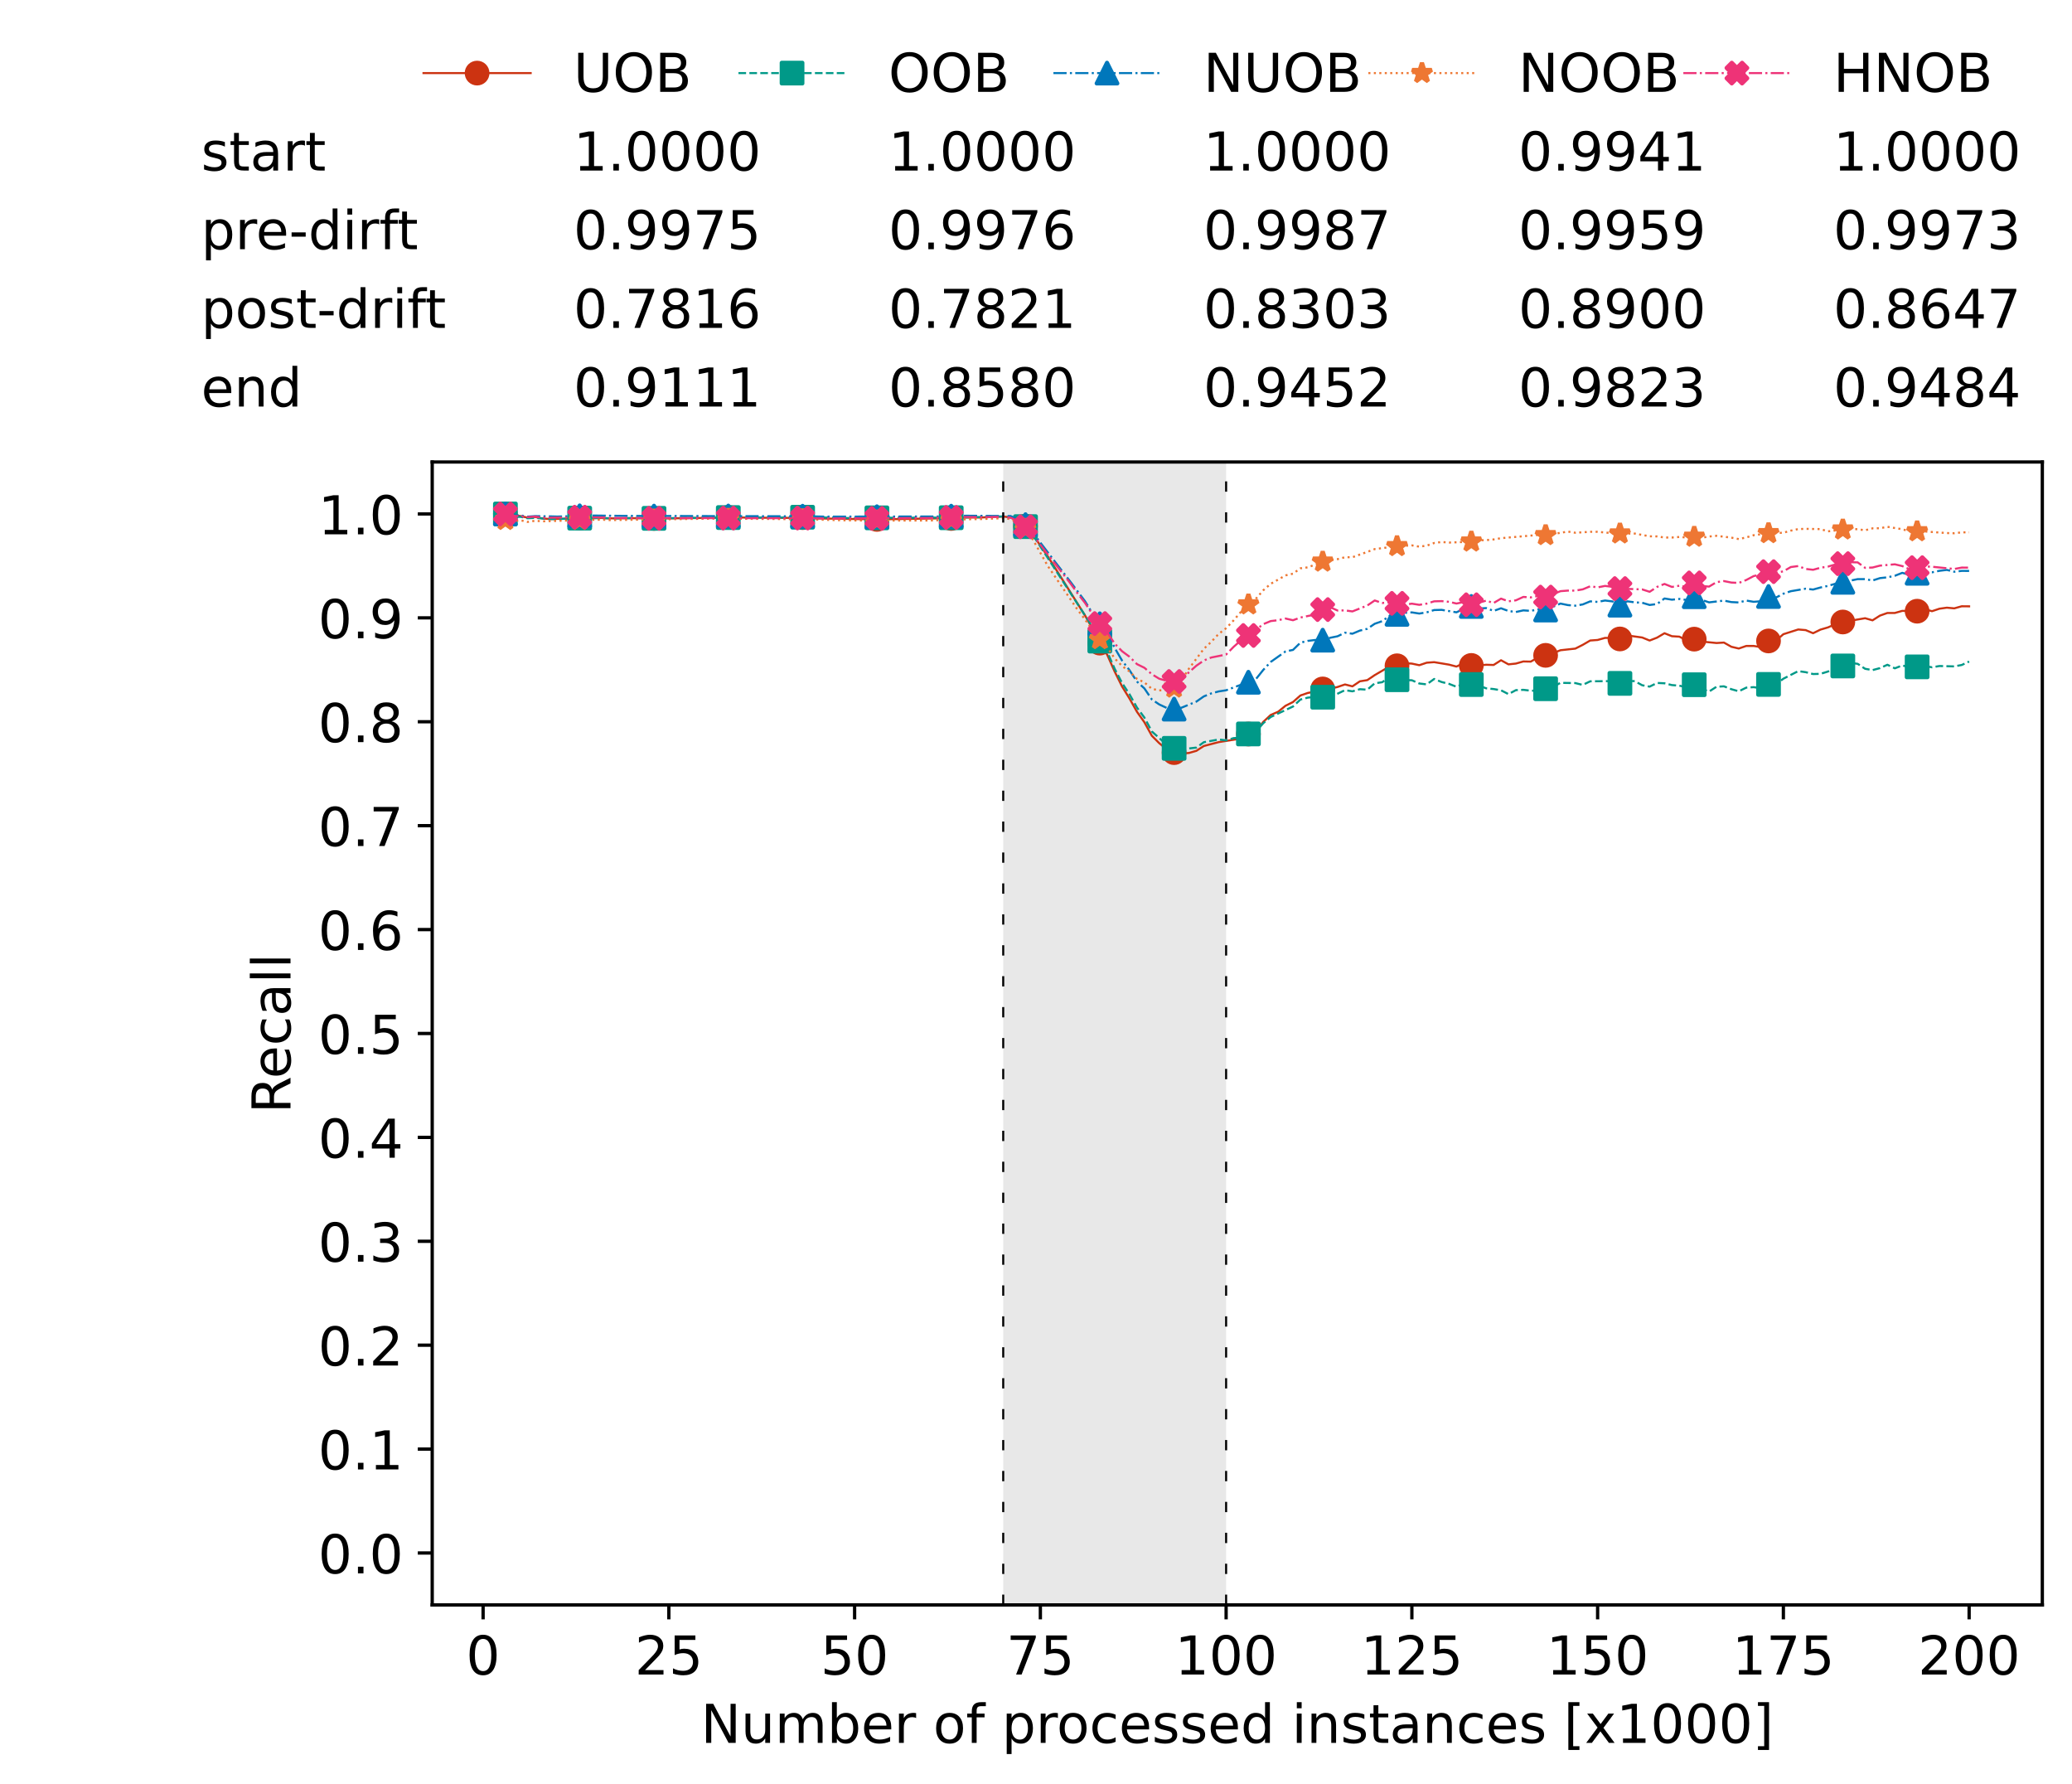 <?xml version="1.0" encoding="utf-8" standalone="no"?>
<!DOCTYPE svg PUBLIC "-//W3C//DTD SVG 1.1//EN"
  "http://www.w3.org/Graphics/SVG/1.1/DTD/svg11.dtd">
<!-- Created with matplotlib (https://matplotlib.org/) -->
<svg height="432.615pt" version="1.1" viewBox="0 0 502.65 432.615" width="502.65pt" xmlns="http://www.w3.org/2000/svg" xmlns:xlink="http://www.w3.org/1999/xlink">
 <defs>
  <style type="text/css">*{stroke-linecap:butt;stroke-linejoin:round;}</style>
 </defs>
 <g id="figure_1">
  <g id="patch_1">
   <path d="M 0 432.615 
L 502.65 432.615 
L 502.65 0 
L 0 0 
z
" style="fill:#ffffff;"/>
  </g>
  <g id="axes_1">
   <g id="patch_2">
    <path d="M 104.85 389.252 
L 495.45 389.252 
L 495.45 112.052 
L 104.85 112.052 
z
" style="fill:#ffffff;"/>
   </g>
   <g id="patch_3">
    <path clip-path="url(#pebf5568491)" d="M 297.446 389.252 
L 297.446 112.052 
L 243.372 112.052 
L 243.372 389.252 
z
" style="fill:#d3d3d3;opacity:0.5;"/>
   </g>
   <g id="matplotlib.axis_1">
    <g id="xtick_1">
     <g id="line2d_1">
      <defs>
       <path d="M 0 0 
L 0 3.5 
" id="m1661dfb4cb" style="stroke:#000000;stroke-width:0.8;"/>
      </defs>
      <g>
       <use style="stroke:#000000;stroke-width:0.8;" x="117.197" xlink:href="#m1661dfb4cb" y="389.252"/>
      </g>
     </g>
     <g id="text_1">
      <!-- 0 -->
      <g transform="translate(113.061 406.13)scale(0.13 -0.13)">
       <defs>
        <path d="M 31.781 66.406 
Q 24.172 66.406 20.328 58.906 
Q 16.5 51.422 16.5 36.375 
Q 16.5 21.391 20.328 13.891 
Q 24.172 6.391 31.781 6.391 
Q 39.453 6.391 43.281 13.891 
Q 47.125 21.391 47.125 36.375 
Q 47.125 51.422 43.281 58.906 
Q 39.453 66.406 31.781 66.406 
z
M 31.781 74.219 
Q 44.047 74.219 50.516 64.516 
Q 56.984 54.828 56.984 36.375 
Q 56.984 17.969 50.516 8.266 
Q 44.047 -1.422 31.781 -1.422 
Q 19.531 -1.422 13.062 8.266 
Q 6.594 17.969 6.594 36.375 
Q 6.594 54.828 13.062 64.516 
Q 19.531 74.219 31.781 74.219 
z
" id="DejaVuSans-48"/>
       </defs>
       <use xlink:href="#DejaVuSans-48"/>
      </g>
     </g>
    </g>
    <g id="xtick_2">
     <g id="line2d_2">
      <g>
       <use style="stroke:#000000;stroke-width:0.8;" x="162.259" xlink:href="#m1661dfb4cb" y="389.252"/>
      </g>
     </g>
     <g id="text_2">
      <!-- 25 -->
      <g transform="translate(153.988 406.13)scale(0.13 -0.13)">
       <defs>
        <path d="M 19.188 8.297 
L 53.609 8.297 
L 53.609 0 
L 7.328 0 
L 7.328 8.297 
Q 12.938 14.109 22.625 23.891 
Q 32.328 33.688 34.812 36.531 
Q 39.547 41.844 41.422 45.531 
Q 43.312 49.219 43.312 52.781 
Q 43.312 58.594 39.234 62.25 
Q 35.156 65.922 28.609 65.922 
Q 23.969 65.922 18.812 64.312 
Q 13.672 62.703 7.812 59.422 
L 7.812 69.391 
Q 13.766 71.781 18.938 73 
Q 24.125 74.219 28.422 74.219 
Q 39.75 74.219 46.484 68.547 
Q 53.219 62.891 53.219 53.422 
Q 53.219 48.922 51.531 44.891 
Q 49.859 40.875 45.406 35.406 
Q 44.188 33.984 37.641 27.219 
Q 31.109 20.453 19.188 8.297 
z
" id="DejaVuSans-50"/>
        <path d="M 10.797 72.906 
L 49.516 72.906 
L 49.516 64.594 
L 19.828 64.594 
L 19.828 46.734 
Q 21.969 47.469 24.109 47.828 
Q 26.266 48.188 28.422 48.188 
Q 40.625 48.188 47.75 41.5 
Q 54.891 34.812 54.891 23.391 
Q 54.891 11.625 47.562 5.094 
Q 40.234 -1.422 26.906 -1.422 
Q 22.312 -1.422 17.547 -0.641 
Q 12.797 0.141 7.719 1.703 
L 7.719 11.625 
Q 12.109 9.234 16.797 8.062 
Q 21.484 6.891 26.703 6.891 
Q 35.156 6.891 40.078 11.328 
Q 45.016 15.766 45.016 23.391 
Q 45.016 31 40.078 35.438 
Q 35.156 39.891 26.703 39.891 
Q 22.75 39.891 18.812 39.016 
Q 14.891 38.141 10.797 36.281 
z
" id="DejaVuSans-53"/>
       </defs>
       <use xlink:href="#DejaVuSans-50"/>
       <use x="63.623" xlink:href="#DejaVuSans-53"/>
      </g>
     </g>
    </g>
    <g id="xtick_3">
     <g id="line2d_3">
      <g>
       <use style="stroke:#000000;stroke-width:0.8;" x="207.322" xlink:href="#m1661dfb4cb" y="389.252"/>
      </g>
     </g>
     <g id="text_3">
      <!-- 50 -->
      <g transform="translate(199.05 406.13)scale(0.13 -0.13)">
       <use xlink:href="#DejaVuSans-53"/>
       <use x="63.623" xlink:href="#DejaVuSans-48"/>
      </g>
     </g>
    </g>
    <g id="xtick_4">
     <g id="line2d_4">
      <g>
       <use style="stroke:#000000;stroke-width:0.8;" x="252.384" xlink:href="#m1661dfb4cb" y="389.252"/>
      </g>
     </g>
     <g id="text_4">
      <!-- 75 -->
      <g transform="translate(244.113 406.13)scale(0.13 -0.13)">
       <defs>
        <path d="M 8.203 72.906 
L 55.078 72.906 
L 55.078 68.703 
L 28.609 0 
L 18.312 0 
L 43.219 64.594 
L 8.203 64.594 
z
" id="DejaVuSans-55"/>
       </defs>
       <use xlink:href="#DejaVuSans-55"/>
       <use x="63.623" xlink:href="#DejaVuSans-53"/>
      </g>
     </g>
    </g>
    <g id="xtick_5">
     <g id="line2d_5">
      <g>
       <use style="stroke:#000000;stroke-width:0.8;" x="297.446" xlink:href="#m1661dfb4cb" y="389.252"/>
      </g>
     </g>
     <g id="text_5">
      <!-- 100 -->
      <g transform="translate(285.039 406.13)scale(0.13 -0.13)">
       <defs>
        <path d="M 12.406 8.297 
L 28.516 8.297 
L 28.516 63.922 
L 10.984 60.406 
L 10.984 69.391 
L 28.422 72.906 
L 38.281 72.906 
L 38.281 8.297 
L 54.391 8.297 
L 54.391 0 
L 12.406 0 
z
" id="DejaVuSans-49"/>
       </defs>
       <use xlink:href="#DejaVuSans-49"/>
       <use x="63.623" xlink:href="#DejaVuSans-48"/>
       <use x="127.246" xlink:href="#DejaVuSans-48"/>
      </g>
     </g>
    </g>
    <g id="xtick_6">
     <g id="line2d_6">
      <g>
       <use style="stroke:#000000;stroke-width:0.8;" x="342.509" xlink:href="#m1661dfb4cb" y="389.252"/>
      </g>
     </g>
     <g id="text_6">
      <!-- 125 -->
      <g transform="translate(330.102 406.13)scale(0.13 -0.13)">
       <use xlink:href="#DejaVuSans-49"/>
       <use x="63.623" xlink:href="#DejaVuSans-50"/>
       <use x="127.246" xlink:href="#DejaVuSans-53"/>
      </g>
     </g>
    </g>
    <g id="xtick_7">
     <g id="line2d_7">
      <g>
       <use style="stroke:#000000;stroke-width:0.8;" x="387.571" xlink:href="#m1661dfb4cb" y="389.252"/>
      </g>
     </g>
     <g id="text_7">
      <!-- 150 -->
      <g transform="translate(375.164 406.13)scale(0.13 -0.13)">
       <use xlink:href="#DejaVuSans-49"/>
       <use x="63.623" xlink:href="#DejaVuSans-53"/>
       <use x="127.246" xlink:href="#DejaVuSans-48"/>
      </g>
     </g>
    </g>
    <g id="xtick_8">
     <g id="line2d_8">
      <g>
       <use style="stroke:#000000;stroke-width:0.8;" x="432.633" xlink:href="#m1661dfb4cb" y="389.252"/>
      </g>
     </g>
     <g id="text_8">
      <!-- 175 -->
      <g transform="translate(420.226 406.13)scale(0.13 -0.13)">
       <use xlink:href="#DejaVuSans-49"/>
       <use x="63.623" xlink:href="#DejaVuSans-55"/>
       <use x="127.246" xlink:href="#DejaVuSans-53"/>
      </g>
     </g>
    </g>
    <g id="xtick_9">
     <g id="line2d_9">
      <g>
       <use style="stroke:#000000;stroke-width:0.8;" x="477.695" xlink:href="#m1661dfb4cb" y="389.252"/>
      </g>
     </g>
     <g id="text_9">
      <!-- 200 -->
      <g transform="translate(465.289 406.13)scale(0.13 -0.13)">
       <use xlink:href="#DejaVuSans-50"/>
       <use x="63.623" xlink:href="#DejaVuSans-48"/>
       <use x="127.246" xlink:href="#DejaVuSans-48"/>
      </g>
     </g>
    </g>
    <g id="text_10">
     <!-- Number of processed instances [x1000] -->
     <g transform="translate(170.025 422.711)scale(0.13 -0.13)">
      <defs>
       <path d="M 9.812 72.906 
L 23.094 72.906 
L 55.422 11.922 
L 55.422 72.906 
L 64.984 72.906 
L 64.984 0 
L 51.703 0 
L 19.391 60.984 
L 19.391 0 
L 9.812 0 
z
" id="DejaVuSans-78"/>
       <path d="M 8.5 21.578 
L 8.5 54.688 
L 17.484 54.688 
L 17.484 21.922 
Q 17.484 14.156 20.5 10.266 
Q 23.531 6.391 29.594 6.391 
Q 36.859 6.391 41.078 11.031 
Q 45.312 15.672 45.312 23.688 
L 45.312 54.688 
L 54.297 54.688 
L 54.297 0 
L 45.312 0 
L 45.312 8.406 
Q 42.047 3.422 37.719 1 
Q 33.406 -1.422 27.688 -1.422 
Q 18.266 -1.422 13.375 4.438 
Q 8.5 10.297 8.5 21.578 
z
M 31.109 56 
z
" id="DejaVuSans-117"/>
       <path d="M 52 44.188 
Q 55.375 50.25 60.062 53.125 
Q 64.75 56 71.094 56 
Q 79.641 56 84.281 50.016 
Q 88.922 44.047 88.922 33.016 
L 88.922 0 
L 79.891 0 
L 79.891 32.719 
Q 79.891 40.578 77.094 44.375 
Q 74.312 48.188 68.609 48.188 
Q 61.625 48.188 57.562 43.547 
Q 53.516 38.922 53.516 30.906 
L 53.516 0 
L 44.484 0 
L 44.484 32.719 
Q 44.484 40.625 41.703 44.406 
Q 38.922 48.188 33.109 48.188 
Q 26.219 48.188 22.156 43.531 
Q 18.109 38.875 18.109 30.906 
L 18.109 0 
L 9.078 0 
L 9.078 54.688 
L 18.109 54.688 
L 18.109 46.188 
Q 21.188 51.219 25.484 53.609 
Q 29.781 56 35.688 56 
Q 41.656 56 45.828 52.969 
Q 50 49.953 52 44.188 
z
" id="DejaVuSans-109"/>
       <path d="M 48.688 27.297 
Q 48.688 37.203 44.609 42.844 
Q 40.531 48.484 33.406 48.484 
Q 26.266 48.484 22.188 42.844 
Q 18.109 37.203 18.109 27.297 
Q 18.109 17.391 22.188 11.75 
Q 26.266 6.109 33.406 6.109 
Q 40.531 6.109 44.609 11.75 
Q 48.688 17.391 48.688 27.297 
z
M 18.109 46.391 
Q 20.953 51.266 25.266 53.625 
Q 29.594 56 35.594 56 
Q 45.562 56 51.781 48.094 
Q 58.016 40.188 58.016 27.297 
Q 58.016 14.406 51.781 6.484 
Q 45.562 -1.422 35.594 -1.422 
Q 29.594 -1.422 25.266 0.953 
Q 20.953 3.328 18.109 8.203 
L 18.109 0 
L 9.078 0 
L 9.078 75.984 
L 18.109 75.984 
z
" id="DejaVuSans-98"/>
       <path d="M 56.203 29.594 
L 56.203 25.203 
L 14.891 25.203 
Q 15.484 15.922 20.484 11.062 
Q 25.484 6.203 34.422 6.203 
Q 39.594 6.203 44.453 7.469 
Q 49.312 8.734 54.109 11.281 
L 54.109 2.781 
Q 49.266 0.734 44.188 -0.344 
Q 39.109 -1.422 33.891 -1.422 
Q 20.797 -1.422 13.156 6.188 
Q 5.516 13.812 5.516 26.812 
Q 5.516 40.234 12.766 48.109 
Q 20.016 56 32.328 56 
Q 43.359 56 49.781 48.891 
Q 56.203 41.797 56.203 29.594 
z
M 47.219 32.234 
Q 47.125 39.594 43.094 43.984 
Q 39.062 48.391 32.422 48.391 
Q 24.906 48.391 20.391 44.141 
Q 15.875 39.891 15.188 32.172 
z
" id="DejaVuSans-101"/>
       <path d="M 41.109 46.297 
Q 39.594 47.172 37.812 47.578 
Q 36.031 48 33.891 48 
Q 26.266 48 22.188 43.047 
Q 18.109 38.094 18.109 28.812 
L 18.109 0 
L 9.078 0 
L 9.078 54.688 
L 18.109 54.688 
L 18.109 46.188 
Q 20.953 51.172 25.484 53.578 
Q 30.031 56 36.531 56 
Q 37.453 56 38.578 55.875 
Q 39.703 55.766 41.062 55.516 
z
" id="DejaVuSans-114"/>
       <path id="DejaVuSans-32"/>
       <path d="M 30.609 48.391 
Q 23.391 48.391 19.188 42.75 
Q 14.984 37.109 14.984 27.297 
Q 14.984 17.484 19.156 11.844 
Q 23.344 6.203 30.609 6.203 
Q 37.797 6.203 41.984 11.859 
Q 46.188 17.531 46.188 27.297 
Q 46.188 37.016 41.984 42.703 
Q 37.797 48.391 30.609 48.391 
z
M 30.609 56 
Q 42.328 56 49.016 48.375 
Q 55.719 40.766 55.719 27.297 
Q 55.719 13.875 49.016 6.219 
Q 42.328 -1.422 30.609 -1.422 
Q 18.844 -1.422 12.172 6.219 
Q 5.516 13.875 5.516 27.297 
Q 5.516 40.766 12.172 48.375 
Q 18.844 56 30.609 56 
z
" id="DejaVuSans-111"/>
       <path d="M 37.109 75.984 
L 37.109 68.5 
L 28.516 68.5 
Q 23.688 68.5 21.797 66.547 
Q 19.922 64.594 19.922 59.516 
L 19.922 54.688 
L 34.719 54.688 
L 34.719 47.703 
L 19.922 47.703 
L 19.922 0 
L 10.891 0 
L 10.891 47.703 
L 2.297 47.703 
L 2.297 54.688 
L 10.891 54.688 
L 10.891 58.5 
Q 10.891 67.625 15.141 71.797 
Q 19.391 75.984 28.609 75.984 
z
" id="DejaVuSans-102"/>
       <path d="M 18.109 8.203 
L 18.109 -20.797 
L 9.078 -20.797 
L 9.078 54.688 
L 18.109 54.688 
L 18.109 46.391 
Q 20.953 51.266 25.266 53.625 
Q 29.594 56 35.594 56 
Q 45.562 56 51.781 48.094 
Q 58.016 40.188 58.016 27.297 
Q 58.016 14.406 51.781 6.484 
Q 45.562 -1.422 35.594 -1.422 
Q 29.594 -1.422 25.266 0.953 
Q 20.953 3.328 18.109 8.203 
z
M 48.688 27.297 
Q 48.688 37.203 44.609 42.844 
Q 40.531 48.484 33.406 48.484 
Q 26.266 48.484 22.188 42.844 
Q 18.109 37.203 18.109 27.297 
Q 18.109 17.391 22.188 11.75 
Q 26.266 6.109 33.406 6.109 
Q 40.531 6.109 44.609 11.75 
Q 48.688 17.391 48.688 27.297 
z
" id="DejaVuSans-112"/>
       <path d="M 48.781 52.594 
L 48.781 44.188 
Q 44.969 46.297 41.141 47.344 
Q 37.312 48.391 33.406 48.391 
Q 24.656 48.391 19.812 42.844 
Q 14.984 37.312 14.984 27.297 
Q 14.984 17.281 19.812 11.734 
Q 24.656 6.203 33.406 6.203 
Q 37.312 6.203 41.141 7.25 
Q 44.969 8.297 48.781 10.406 
L 48.781 2.094 
Q 45.016 0.344 40.984 -0.531 
Q 36.969 -1.422 32.422 -1.422 
Q 20.062 -1.422 12.781 6.344 
Q 5.516 14.109 5.516 27.297 
Q 5.516 40.672 12.859 48.328 
Q 20.219 56 33.016 56 
Q 37.156 56 41.109 55.141 
Q 45.062 54.297 48.781 52.594 
z
" id="DejaVuSans-99"/>
       <path d="M 44.281 53.078 
L 44.281 44.578 
Q 40.484 46.531 36.375 47.5 
Q 32.281 48.484 27.875 48.484 
Q 21.188 48.484 17.844 46.438 
Q 14.5 44.391 14.5 40.281 
Q 14.5 37.156 16.891 35.375 
Q 19.281 33.594 26.516 31.984 
L 29.594 31.297 
Q 39.156 29.25 43.188 25.516 
Q 47.219 21.781 47.219 15.094 
Q 47.219 7.469 41.188 3.016 
Q 35.156 -1.422 24.609 -1.422 
Q 20.219 -1.422 15.453 -0.562 
Q 10.688 0.297 5.422 2 
L 5.422 11.281 
Q 10.406 8.688 15.234 7.391 
Q 20.062 6.109 24.812 6.109 
Q 31.156 6.109 34.562 8.281 
Q 37.984 10.453 37.984 14.406 
Q 37.984 18.062 35.516 20.016 
Q 33.062 21.969 24.703 23.781 
L 21.578 24.516 
Q 13.234 26.266 9.516 29.906 
Q 5.812 33.547 5.812 39.891 
Q 5.812 47.609 11.281 51.797 
Q 16.75 56 26.812 56 
Q 31.781 56 36.172 55.266 
Q 40.578 54.547 44.281 53.078 
z
" id="DejaVuSans-115"/>
       <path d="M 45.406 46.391 
L 45.406 75.984 
L 54.391 75.984 
L 54.391 0 
L 45.406 0 
L 45.406 8.203 
Q 42.578 3.328 38.25 0.953 
Q 33.938 -1.422 27.875 -1.422 
Q 17.969 -1.422 11.734 6.484 
Q 5.516 14.406 5.516 27.297 
Q 5.516 40.188 11.734 48.094 
Q 17.969 56 27.875 56 
Q 33.938 56 38.25 53.625 
Q 42.578 51.266 45.406 46.391 
z
M 14.797 27.297 
Q 14.797 17.391 18.875 11.75 
Q 22.953 6.109 30.078 6.109 
Q 37.203 6.109 41.297 11.75 
Q 45.406 17.391 45.406 27.297 
Q 45.406 37.203 41.297 42.844 
Q 37.203 48.484 30.078 48.484 
Q 22.953 48.484 18.875 42.844 
Q 14.797 37.203 14.797 27.297 
z
" id="DejaVuSans-100"/>
       <path d="M 9.422 54.688 
L 18.406 54.688 
L 18.406 0 
L 9.422 0 
z
M 9.422 75.984 
L 18.406 75.984 
L 18.406 64.594 
L 9.422 64.594 
z
" id="DejaVuSans-105"/>
       <path d="M 54.891 33.016 
L 54.891 0 
L 45.906 0 
L 45.906 32.719 
Q 45.906 40.484 42.875 44.328 
Q 39.844 48.188 33.797 48.188 
Q 26.516 48.188 22.312 43.547 
Q 18.109 38.922 18.109 30.906 
L 18.109 0 
L 9.078 0 
L 9.078 54.688 
L 18.109 54.688 
L 18.109 46.188 
Q 21.344 51.125 25.703 53.562 
Q 30.078 56 35.797 56 
Q 45.219 56 50.047 50.172 
Q 54.891 44.344 54.891 33.016 
z
" id="DejaVuSans-110"/>
       <path d="M 18.312 70.219 
L 18.312 54.688 
L 36.812 54.688 
L 36.812 47.703 
L 18.312 47.703 
L 18.312 18.016 
Q 18.312 11.328 20.141 9.422 
Q 21.969 7.516 27.594 7.516 
L 36.812 7.516 
L 36.812 0 
L 27.594 0 
Q 17.188 0 13.234 3.875 
Q 9.281 7.766 9.281 18.016 
L 9.281 47.703 
L 2.688 47.703 
L 2.688 54.688 
L 9.281 54.688 
L 9.281 70.219 
z
" id="DejaVuSans-116"/>
       <path d="M 34.281 27.484 
Q 23.391 27.484 19.188 25 
Q 14.984 22.516 14.984 16.5 
Q 14.984 11.719 18.141 8.906 
Q 21.297 6.109 26.703 6.109 
Q 34.188 6.109 38.703 11.406 
Q 43.219 16.703 43.219 25.484 
L 43.219 27.484 
z
M 52.203 31.203 
L 52.203 0 
L 43.219 0 
L 43.219 8.297 
Q 40.141 3.328 35.547 0.953 
Q 30.953 -1.422 24.312 -1.422 
Q 15.922 -1.422 10.953 3.297 
Q 6 8.016 6 15.922 
Q 6 25.141 12.172 29.828 
Q 18.359 34.516 30.609 34.516 
L 43.219 34.516 
L 43.219 35.406 
Q 43.219 41.609 39.141 45 
Q 35.062 48.391 27.688 48.391 
Q 23 48.391 18.547 47.266 
Q 14.109 46.141 10.016 43.891 
L 10.016 52.203 
Q 14.938 54.109 19.578 55.047 
Q 24.219 56 28.609 56 
Q 40.484 56 46.344 49.844 
Q 52.203 43.703 52.203 31.203 
z
" id="DejaVuSans-97"/>
       <path d="M 8.594 75.984 
L 29.297 75.984 
L 29.297 69 
L 17.578 69 
L 17.578 -6.203 
L 29.297 -6.203 
L 29.297 -13.188 
L 8.594 -13.188 
z
" id="DejaVuSans-91"/>
       <path d="M 54.891 54.688 
L 35.109 28.078 
L 55.906 0 
L 45.312 0 
L 29.391 21.484 
L 13.484 0 
L 2.875 0 
L 24.125 28.609 
L 4.688 54.688 
L 15.281 54.688 
L 29.781 35.203 
L 44.281 54.688 
z
" id="DejaVuSans-120"/>
       <path d="M 30.422 75.984 
L 30.422 -13.188 
L 9.719 -13.188 
L 9.719 -6.203 
L 21.391 -6.203 
L 21.391 69 
L 9.719 69 
L 9.719 75.984 
z
" id="DejaVuSans-93"/>
      </defs>
      <use xlink:href="#DejaVuSans-78"/>
      <use x="74.805" xlink:href="#DejaVuSans-117"/>
      <use x="138.184" xlink:href="#DejaVuSans-109"/>
      <use x="235.596" xlink:href="#DejaVuSans-98"/>
      <use x="299.072" xlink:href="#DejaVuSans-101"/>
      <use x="360.596" xlink:href="#DejaVuSans-114"/>
      <use x="401.709" xlink:href="#DejaVuSans-32"/>
      <use x="433.496" xlink:href="#DejaVuSans-111"/>
      <use x="494.678" xlink:href="#DejaVuSans-102"/>
      <use x="529.883" xlink:href="#DejaVuSans-32"/>
      <use x="561.67" xlink:href="#DejaVuSans-112"/>
      <use x="625.146" xlink:href="#DejaVuSans-114"/>
      <use x="664.01" xlink:href="#DejaVuSans-111"/>
      <use x="725.191" xlink:href="#DejaVuSans-99"/>
      <use x="780.172" xlink:href="#DejaVuSans-101"/>
      <use x="841.695" xlink:href="#DejaVuSans-115"/>
      <use x="893.795" xlink:href="#DejaVuSans-115"/>
      <use x="945.895" xlink:href="#DejaVuSans-101"/>
      <use x="1007.418" xlink:href="#DejaVuSans-100"/>
      <use x="1070.895" xlink:href="#DejaVuSans-32"/>
      <use x="1102.682" xlink:href="#DejaVuSans-105"/>
      <use x="1130.465" xlink:href="#DejaVuSans-110"/>
      <use x="1193.844" xlink:href="#DejaVuSans-115"/>
      <use x="1245.943" xlink:href="#DejaVuSans-116"/>
      <use x="1285.152" xlink:href="#DejaVuSans-97"/>
      <use x="1346.432" xlink:href="#DejaVuSans-110"/>
      <use x="1409.811" xlink:href="#DejaVuSans-99"/>
      <use x="1464.791" xlink:href="#DejaVuSans-101"/>
      <use x="1526.314" xlink:href="#DejaVuSans-115"/>
      <use x="1578.414" xlink:href="#DejaVuSans-32"/>
      <use x="1610.201" xlink:href="#DejaVuSans-91"/>
      <use x="1649.215" xlink:href="#DejaVuSans-120"/>
      <use x="1708.395" xlink:href="#DejaVuSans-49"/>
      <use x="1772.018" xlink:href="#DejaVuSans-48"/>
      <use x="1835.641" xlink:href="#DejaVuSans-48"/>
      <use x="1899.264" xlink:href="#DejaVuSans-48"/>
      <use x="1962.887" xlink:href="#DejaVuSans-93"/>
     </g>
    </g>
   </g>
   <g id="matplotlib.axis_2">
    <g id="ytick_1">
     <g id="line2d_10">
      <defs>
       <path d="M 0 0 
L -3.5 0 
" id="m96ba51f2ee" style="stroke:#000000;stroke-width:0.8;"/>
      </defs>
      <g>
       <use style="stroke:#000000;stroke-width:0.8;" x="104.85" xlink:href="#m96ba51f2ee" y="376.652"/>
      </g>
     </g>
     <g id="text_11">
      <!-- 0.0 -->
      <g transform="translate(77.176 381.591)scale(0.13 -0.13)">
       <defs>
        <path d="M 10.688 12.406 
L 21 12.406 
L 21 0 
L 10.688 0 
z
" id="DejaVuSans-46"/>
       </defs>
       <use xlink:href="#DejaVuSans-48"/>
       <use x="63.623" xlink:href="#DejaVuSans-46"/>
       <use x="95.41" xlink:href="#DejaVuSans-48"/>
      </g>
     </g>
    </g>
    <g id="ytick_2">
     <g id="line2d_11">
      <g>
       <use style="stroke:#000000;stroke-width:0.8;" x="104.85" xlink:href="#m96ba51f2ee" y="351.452"/>
      </g>
     </g>
     <g id="text_12">
      <!-- 0.1 -->
      <g transform="translate(77.176 356.391)scale(0.13 -0.13)">
       <use xlink:href="#DejaVuSans-48"/>
       <use x="63.623" xlink:href="#DejaVuSans-46"/>
       <use x="95.41" xlink:href="#DejaVuSans-49"/>
      </g>
     </g>
    </g>
    <g id="ytick_3">
     <g id="line2d_12">
      <g>
       <use style="stroke:#000000;stroke-width:0.8;" x="104.85" xlink:href="#m96ba51f2ee" y="326.252"/>
      </g>
     </g>
     <g id="text_13">
      <!-- 0.2 -->
      <g transform="translate(77.176 331.191)scale(0.13 -0.13)">
       <use xlink:href="#DejaVuSans-48"/>
       <use x="63.623" xlink:href="#DejaVuSans-46"/>
       <use x="95.41" xlink:href="#DejaVuSans-50"/>
      </g>
     </g>
    </g>
    <g id="ytick_4">
     <g id="line2d_13">
      <g>
       <use style="stroke:#000000;stroke-width:0.8;" x="104.85" xlink:href="#m96ba51f2ee" y="301.052"/>
      </g>
     </g>
     <g id="text_14">
      <!-- 0.3 -->
      <g transform="translate(77.176 305.991)scale(0.13 -0.13)">
       <defs>
        <path d="M 40.578 39.312 
Q 47.656 37.797 51.625 33 
Q 55.609 28.219 55.609 21.188 
Q 55.609 10.406 48.188 4.484 
Q 40.766 -1.422 27.094 -1.422 
Q 22.516 -1.422 17.656 -0.516 
Q 12.797 0.391 7.625 2.203 
L 7.625 11.719 
Q 11.719 9.328 16.594 8.109 
Q 21.484 6.891 26.812 6.891 
Q 36.078 6.891 40.938 10.547 
Q 45.797 14.203 45.797 21.188 
Q 45.797 27.641 41.281 31.266 
Q 36.766 34.906 28.719 34.906 
L 20.219 34.906 
L 20.219 43.016 
L 29.109 43.016 
Q 36.375 43.016 40.234 45.922 
Q 44.094 48.828 44.094 54.297 
Q 44.094 59.906 40.109 62.906 
Q 36.141 65.922 28.719 65.922 
Q 24.656 65.922 20.016 65.031 
Q 15.375 64.156 9.812 62.312 
L 9.812 71.094 
Q 15.438 72.656 20.344 73.438 
Q 25.25 74.219 29.594 74.219 
Q 40.828 74.219 47.359 69.109 
Q 53.906 64.016 53.906 55.328 
Q 53.906 49.266 50.438 45.094 
Q 46.969 40.922 40.578 39.312 
z
" id="DejaVuSans-51"/>
       </defs>
       <use xlink:href="#DejaVuSans-48"/>
       <use x="63.623" xlink:href="#DejaVuSans-46"/>
       <use x="95.41" xlink:href="#DejaVuSans-51"/>
      </g>
     </g>
    </g>
    <g id="ytick_5">
     <g id="line2d_14">
      <g>
       <use style="stroke:#000000;stroke-width:0.8;" x="104.85" xlink:href="#m96ba51f2ee" y="275.852"/>
      </g>
     </g>
     <g id="text_15">
      <!-- 0.4 -->
      <g transform="translate(77.176 280.791)scale(0.13 -0.13)">
       <defs>
        <path d="M 37.797 64.312 
L 12.891 25.391 
L 37.797 25.391 
z
M 35.203 72.906 
L 47.609 72.906 
L 47.609 25.391 
L 58.016 25.391 
L 58.016 17.188 
L 47.609 17.188 
L 47.609 0 
L 37.797 0 
L 37.797 17.188 
L 4.891 17.188 
L 4.891 26.703 
z
" id="DejaVuSans-52"/>
       </defs>
       <use xlink:href="#DejaVuSans-48"/>
       <use x="63.623" xlink:href="#DejaVuSans-46"/>
       <use x="95.41" xlink:href="#DejaVuSans-52"/>
      </g>
     </g>
    </g>
    <g id="ytick_6">
     <g id="line2d_15">
      <g>
       <use style="stroke:#000000;stroke-width:0.8;" x="104.85" xlink:href="#m96ba51f2ee" y="250.652"/>
      </g>
     </g>
     <g id="text_16">
      <!-- 0.5 -->
      <g transform="translate(77.176 255.591)scale(0.13 -0.13)">
       <use xlink:href="#DejaVuSans-48"/>
       <use x="63.623" xlink:href="#DejaVuSans-46"/>
       <use x="95.41" xlink:href="#DejaVuSans-53"/>
      </g>
     </g>
    </g>
    <g id="ytick_7">
     <g id="line2d_16">
      <g>
       <use style="stroke:#000000;stroke-width:0.8;" x="104.85" xlink:href="#m96ba51f2ee" y="225.452"/>
      </g>
     </g>
     <g id="text_17">
      <!-- 0.6 -->
      <g transform="translate(77.176 230.391)scale(0.13 -0.13)">
       <defs>
        <path d="M 33.016 40.375 
Q 26.375 40.375 22.484 35.828 
Q 18.609 31.297 18.609 23.391 
Q 18.609 15.531 22.484 10.953 
Q 26.375 6.391 33.016 6.391 
Q 39.656 6.391 43.531 10.953 
Q 47.406 15.531 47.406 23.391 
Q 47.406 31.297 43.531 35.828 
Q 39.656 40.375 33.016 40.375 
z
M 52.594 71.297 
L 52.594 62.312 
Q 48.875 64.062 45.094 64.984 
Q 41.312 65.922 37.594 65.922 
Q 27.828 65.922 22.672 59.328 
Q 17.531 52.734 16.797 39.406 
Q 19.672 43.656 24.016 45.922 
Q 28.375 48.188 33.594 48.188 
Q 44.578 48.188 50.953 41.516 
Q 57.328 34.859 57.328 23.391 
Q 57.328 12.156 50.688 5.359 
Q 44.047 -1.422 33.016 -1.422 
Q 20.359 -1.422 13.672 8.266 
Q 6.984 17.969 6.984 36.375 
Q 6.984 53.656 15.188 63.938 
Q 23.391 74.219 37.203 74.219 
Q 40.922 74.219 44.703 73.484 
Q 48.484 72.75 52.594 71.297 
z
" id="DejaVuSans-54"/>
       </defs>
       <use xlink:href="#DejaVuSans-48"/>
       <use x="63.623" xlink:href="#DejaVuSans-46"/>
       <use x="95.41" xlink:href="#DejaVuSans-54"/>
      </g>
     </g>
    </g>
    <g id="ytick_8">
     <g id="line2d_17">
      <g>
       <use style="stroke:#000000;stroke-width:0.8;" x="104.85" xlink:href="#m96ba51f2ee" y="200.252"/>
      </g>
     </g>
     <g id="text_18">
      <!-- 0.7 -->
      <g transform="translate(77.176 205.191)scale(0.13 -0.13)">
       <use xlink:href="#DejaVuSans-48"/>
       <use x="63.623" xlink:href="#DejaVuSans-46"/>
       <use x="95.41" xlink:href="#DejaVuSans-55"/>
      </g>
     </g>
    </g>
    <g id="ytick_9">
     <g id="line2d_18">
      <g>
       <use style="stroke:#000000;stroke-width:0.8;" x="104.85" xlink:href="#m96ba51f2ee" y="175.052"/>
      </g>
     </g>
     <g id="text_19">
      <!-- 0.8 -->
      <g transform="translate(77.176 179.991)scale(0.13 -0.13)">
       <defs>
        <path d="M 31.781 34.625 
Q 24.75 34.625 20.719 30.859 
Q 16.703 27.094 16.703 20.516 
Q 16.703 13.922 20.719 10.156 
Q 24.75 6.391 31.781 6.391 
Q 38.812 6.391 42.859 10.172 
Q 46.922 13.969 46.922 20.516 
Q 46.922 27.094 42.891 30.859 
Q 38.875 34.625 31.781 34.625 
z
M 21.922 38.812 
Q 15.578 40.375 12.031 44.719 
Q 8.5 49.078 8.5 55.328 
Q 8.5 64.062 14.719 69.141 
Q 20.953 74.219 31.781 74.219 
Q 42.672 74.219 48.875 69.141 
Q 55.078 64.062 55.078 55.328 
Q 55.078 49.078 51.531 44.719 
Q 48 40.375 41.703 38.812 
Q 48.828 37.156 52.797 32.312 
Q 56.781 27.484 56.781 20.516 
Q 56.781 9.906 50.312 4.234 
Q 43.844 -1.422 31.781 -1.422 
Q 19.734 -1.422 13.25 4.234 
Q 6.781 9.906 6.781 20.516 
Q 6.781 27.484 10.781 32.312 
Q 14.797 37.156 21.922 38.812 
z
M 18.312 54.391 
Q 18.312 48.734 21.844 45.562 
Q 25.391 42.391 31.781 42.391 
Q 38.141 42.391 41.719 45.562 
Q 45.312 48.734 45.312 54.391 
Q 45.312 60.062 41.719 63.234 
Q 38.141 66.406 31.781 66.406 
Q 25.391 66.406 21.844 63.234 
Q 18.312 60.062 18.312 54.391 
z
" id="DejaVuSans-56"/>
       </defs>
       <use xlink:href="#DejaVuSans-48"/>
       <use x="63.623" xlink:href="#DejaVuSans-46"/>
       <use x="95.41" xlink:href="#DejaVuSans-56"/>
      </g>
     </g>
    </g>
    <g id="ytick_10">
     <g id="line2d_19">
      <g>
       <use style="stroke:#000000;stroke-width:0.8;" x="104.85" xlink:href="#m96ba51f2ee" y="149.852"/>
      </g>
     </g>
     <g id="text_20">
      <!-- 0.9 -->
      <g transform="translate(77.176 154.791)scale(0.13 -0.13)">
       <defs>
        <path d="M 10.984 1.516 
L 10.984 10.5 
Q 14.703 8.734 18.5 7.812 
Q 22.312 6.891 25.984 6.891 
Q 35.75 6.891 40.891 13.453 
Q 46.047 20.016 46.781 33.406 
Q 43.953 29.203 39.594 26.953 
Q 35.25 24.703 29.984 24.703 
Q 19.047 24.703 12.672 31.312 
Q 6.297 37.938 6.297 49.422 
Q 6.297 60.641 12.938 67.422 
Q 19.578 74.219 30.609 74.219 
Q 43.266 74.219 49.922 64.516 
Q 56.594 54.828 56.594 36.375 
Q 56.594 19.141 48.406 8.859 
Q 40.234 -1.422 26.422 -1.422 
Q 22.703 -1.422 18.891 -0.688 
Q 15.094 0.047 10.984 1.516 
z
M 30.609 32.422 
Q 37.25 32.422 41.125 36.953 
Q 45.016 41.5 45.016 49.422 
Q 45.016 57.281 41.125 61.844 
Q 37.25 66.406 30.609 66.406 
Q 23.969 66.406 20.094 61.844 
Q 16.219 57.281 16.219 49.422 
Q 16.219 41.5 20.094 36.953 
Q 23.969 32.422 30.609 32.422 
z
" id="DejaVuSans-57"/>
       </defs>
       <use xlink:href="#DejaVuSans-48"/>
       <use x="63.623" xlink:href="#DejaVuSans-46"/>
       <use x="95.41" xlink:href="#DejaVuSans-57"/>
      </g>
     </g>
    </g>
    <g id="ytick_11">
     <g id="line2d_20">
      <g>
       <use style="stroke:#000000;stroke-width:0.8;" x="104.85" xlink:href="#m96ba51f2ee" y="124.652"/>
      </g>
     </g>
     <g id="text_21">
      <!-- 1.0 -->
      <g transform="translate(77.176 129.591)scale(0.13 -0.13)">
       <use xlink:href="#DejaVuSans-49"/>
       <use x="63.623" xlink:href="#DejaVuSans-46"/>
       <use x="95.41" xlink:href="#DejaVuSans-48"/>
      </g>
     </g>
    </g>
    <g id="text_22">
     <!-- Recall -->
     <g transform="translate(70.472 270.044)rotate(-90)scale(0.13 -0.13)">
      <defs>
       <path d="M 44.391 34.188 
Q 47.562 33.109 50.562 29.594 
Q 53.562 26.078 56.594 19.922 
L 66.609 0 
L 56 0 
L 46.688 18.703 
Q 43.062 26.031 39.672 28.422 
Q 36.281 30.812 30.422 30.812 
L 19.672 30.812 
L 19.672 0 
L 9.812 0 
L 9.812 72.906 
L 32.078 72.906 
Q 44.578 72.906 50.734 67.672 
Q 56.891 62.453 56.891 51.906 
Q 56.891 45.016 53.688 40.469 
Q 50.484 35.938 44.391 34.188 
z
M 19.672 64.797 
L 19.672 38.922 
L 32.078 38.922 
Q 39.203 38.922 42.844 42.219 
Q 46.484 45.516 46.484 51.906 
Q 46.484 58.297 42.844 61.547 
Q 39.203 64.797 32.078 64.797 
z
" id="DejaVuSans-82"/>
       <path d="M 9.422 75.984 
L 18.406 75.984 
L 18.406 0 
L 9.422 0 
z
" id="DejaVuSans-108"/>
      </defs>
      <use xlink:href="#DejaVuSans-82"/>
      <use x="64.982" xlink:href="#DejaVuSans-101"/>
      <use x="126.506" xlink:href="#DejaVuSans-99"/>
      <use x="181.486" xlink:href="#DejaVuSans-97"/>
      <use x="242.766" xlink:href="#DejaVuSans-108"/>
      <use x="270.549" xlink:href="#DejaVuSans-108"/>
     </g>
    </g>
   </g>
   <g id="line2d_21"/>
   <g id="line2d_22"/>
   <g id="line2d_23"/>
   <g id="line2d_24"/>
   <g id="line2d_25"/>
   <g id="line2d_26">
    <path clip-path="url(#pebf5568491)" d="M 122.605 124.652 
L 126.21 125.157 
L 128.012 125.561 
L 129.815 125.379 
L 131.617 125.748 
L 133.419 125.878 
L 146.037 125.632 
L 147.839 125.73 
L 156.852 125.658 
L 160.457 125.733 
L 180.284 125.518 
L 187.494 125.588 
L 196.507 125.613 
L 198.309 125.742 
L 203.717 125.816 
L 212.729 125.97 
L 218.137 125.885 
L 232.557 125.644 
L 234.359 125.514 
L 237.964 125.513 
L 241.569 125.339 
L 243.372 125.287 
L 245.174 125.467 
L 246.976 126.264 
L 248.779 127.619 
L 250.581 129.7 
L 254.186 134.942 
L 263.199 149.235 
L 265.001 152.46 
L 266.804 155.978 
L 268.606 158.812 
L 270.409 162.881 
L 272.211 166.507 
L 274.014 169.428 
L 275.816 172.63 
L 277.619 175.172 
L 279.421 178.435 
L 281.224 180.252 
L 283.026 181.706 
L 284.829 182.534 
L 286.631 182.759 
L 288.434 182.621 
L 290.236 182.1 
L 292.039 180.933 
L 295.644 179.988 
L 301.051 179.12 
L 302.854 178.027 
L 304.656 177.369 
L 306.459 175.078 
L 308.261 173.404 
L 310.064 172.622 
L 311.866 171.162 
L 313.669 170.268 
L 315.471 168.677 
L 317.274 168.06 
L 319.076 167.695 
L 320.879 167.092 
L 322.681 167.079 
L 324.484 166.612 
L 326.286 166.003 
L 328.089 166.463 
L 329.891 165.242 
L 331.694 164.953 
L 333.496 163.737 
L 337.101 161.633 
L 338.904 161.474 
L 340.706 160.838 
L 342.509 160.947 
L 344.311 161.332 
L 346.114 160.726 
L 347.916 160.595 
L 351.521 161.195 
L 353.324 161.665 
L 355.126 160.819 
L 356.928 161.39 
L 358.731 161.391 
L 360.533 161.222 
L 362.336 161.278 
L 364.138 160.13 
L 365.941 161.129 
L 367.743 160.938 
L 369.546 160.428 
L 371.348 160.464 
L 373.151 159.435 
L 376.756 158.412 
L 378.558 157.703 
L 382.163 157.308 
L 383.966 156.394 
L 385.768 155.346 
L 387.571 155.214 
L 389.373 154.712 
L 391.176 154.72 
L 392.978 154.967 
L 394.781 154.118 
L 398.386 154.619 
L 400.188 155.351 
L 401.991 154.647 
L 403.793 153.579 
L 405.596 154.304 
L 407.398 154.412 
L 409.201 155.33 
L 411.003 155.013 
L 412.806 155.594 
L 416.411 155.953 
L 418.213 155.845 
L 420.016 156.863 
L 421.818 157.289 
L 423.621 156.667 
L 425.423 156.667 
L 427.226 156.947 
L 429.028 155.453 
L 430.831 155.356 
L 432.633 153.816 
L 436.238 152.67 
L 438.041 152.823 
L 439.843 153.577 
L 441.646 152.696 
L 443.448 152.167 
L 445.251 151.38 
L 447.053 150.856 
L 452.461 149.94 
L 454.263 150.451 
L 456.066 149.303 
L 457.868 148.666 
L 459.671 148.666 
L 461.473 148.158 
L 465.078 148.237 
L 466.881 147.719 
L 468.683 148.238 
L 470.485 147.635 
L 472.288 147.383 
L 474.09 147.547 
L 475.893 147.04 
L 477.695 147.057 
L 477.695 147.057 
" style="fill:none;stroke:#cc3311;stroke-linecap:square;stroke-width:0.5;"/>
    <defs>
     <path d="M 0 2.5 
C 0.663 2.5 1.299 2.237 1.768 1.768 
C 2.237 1.299 2.5 0.663 2.5 0 
C 2.5 -0.663 2.237 -1.299 1.768 -1.768 
C 1.299 -2.237 0.663 -2.5 0 -2.5 
C -0.663 -2.5 -1.299 -2.237 -1.768 -1.768 
C -2.237 -1.299 -2.5 -0.663 -2.5 0 
C -2.5 0.663 -2.237 1.299 -1.768 1.768 
C -1.299 2.237 -0.663 2.5 0 2.5 
z
" id="m07e9c228cb" style="stroke:#cc3311;"/>
    </defs>
    <g clip-path="url(#pebf5568491)">
     <use style="fill:#cc3311;stroke:#cc3311;" x="122.605" xlink:href="#m07e9c228cb" y="124.652"/>
     <use style="fill:#cc3311;stroke:#cc3311;" x="140.629" xlink:href="#m07e9c228cb" y="125.662"/>
     <use style="fill:#cc3311;stroke:#cc3311;" x="158.654" xlink:href="#m07e9c228cb" y="125.735"/>
     <use style="fill:#cc3311;stroke:#cc3311;" x="176.679" xlink:href="#m07e9c228cb" y="125.478"/>
     <use style="fill:#cc3311;stroke:#cc3311;" x="194.704" xlink:href="#m07e9c228cb" y="125.537"/>
     <use style="fill:#cc3311;stroke:#cc3311;" x="212.729" xlink:href="#m07e9c228cb" y="125.97"/>
     <use style="fill:#cc3311;stroke:#cc3311;" x="230.754" xlink:href="#m07e9c228cb" y="125.745"/>
     <use style="fill:#cc3311;stroke:#cc3311;" x="248.779" xlink:href="#m07e9c228cb" y="127.619"/>
     <use style="fill:#cc3311;stroke:#cc3311;" x="266.804" xlink:href="#m07e9c228cb" y="155.978"/>
     <use style="fill:#cc3311;stroke:#cc3311;" x="284.829" xlink:href="#m07e9c228cb" y="182.534"/>
     <use style="fill:#cc3311;stroke:#cc3311;" x="302.854" xlink:href="#m07e9c228cb" y="178.027"/>
     <use style="fill:#cc3311;stroke:#cc3311;" x="320.879" xlink:href="#m07e9c228cb" y="167.092"/>
     <use style="fill:#cc3311;stroke:#cc3311;" x="338.904" xlink:href="#m07e9c228cb" y="161.474"/>
     <use style="fill:#cc3311;stroke:#cc3311;" x="356.928" xlink:href="#m07e9c228cb" y="161.39"/>
     <use style="fill:#cc3311;stroke:#cc3311;" x="374.953" xlink:href="#m07e9c228cb" y="158.944"/>
     <use style="fill:#cc3311;stroke:#cc3311;" x="392.978" xlink:href="#m07e9c228cb" y="154.967"/>
     <use style="fill:#cc3311;stroke:#cc3311;" x="411.003" xlink:href="#m07e9c228cb" y="155.013"/>
     <use style="fill:#cc3311;stroke:#cc3311;" x="429.028" xlink:href="#m07e9c228cb" y="155.453"/>
     <use style="fill:#cc3311;stroke:#cc3311;" x="447.053" xlink:href="#m07e9c228cb" y="150.856"/>
     <use style="fill:#cc3311;stroke:#cc3311;" x="465.078" xlink:href="#m07e9c228cb" y="148.237"/>
    </g>
   </g>
   <g id="line2d_27"/>
   <g id="line2d_28"/>
   <g id="line2d_29"/>
   <g id="line2d_30"/>
   <g id="line2d_31">
    <path clip-path="url(#pebf5568491)" d="M 122.605 124.652 
L 124.407 125.431 
L 126.21 125.337 
L 128.012 125.697 
L 129.815 125.592 
L 133.419 125.89 
L 135.222 125.914 
L 138.827 125.714 
L 144.234 125.633 
L 149.642 125.728 
L 153.247 125.637 
L 158.654 125.712 
L 176.679 125.528 
L 201.914 125.521 
L 205.519 125.646 
L 210.927 125.595 
L 232.557 125.518 
L 236.162 125.436 
L 239.767 125.339 
L 243.372 125.261 
L 245.174 125.491 
L 246.976 126.34 
L 248.779 127.721 
L 250.581 129.775 
L 265.001 152.023 
L 266.804 155.485 
L 268.606 158.101 
L 270.409 162.21 
L 272.211 165.661 
L 274.014 168.4 
L 275.816 171.603 
L 277.619 174.034 
L 279.421 177.398 
L 283.026 180.613 
L 284.829 181.506 
L 288.434 181.524 
L 290.236 181.313 
L 292.039 180.012 
L 295.644 179.347 
L 297.446 179.57 
L 299.249 179.021 
L 301.051 178.902 
L 302.854 178.007 
L 304.656 177.453 
L 306.459 175.397 
L 308.261 173.899 
L 313.669 171.353 
L 315.471 169.661 
L 317.274 169.198 
L 319.076 169.025 
L 322.681 169.108 
L 326.286 167.385 
L 328.089 167.671 
L 329.891 167.154 
L 331.694 167.273 
L 333.496 165.728 
L 335.299 165.462 
L 337.101 164.248 
L 338.904 164.863 
L 342.509 164.988 
L 344.311 165.771 
L 346.114 165.986 
L 347.916 164.673 
L 349.719 165.408 
L 351.521 165.858 
L 353.324 166.566 
L 355.126 165.848 
L 358.731 166.272 
L 360.533 166.943 
L 362.336 167.116 
L 364.138 167.42 
L 365.941 168.35 
L 367.743 167.381 
L 369.546 167.307 
L 371.348 167.517 
L 373.151 167.521 
L 376.756 166.577 
L 378.558 165.613 
L 382.163 165.673 
L 383.966 166.113 
L 385.768 165.242 
L 391.176 165.19 
L 392.978 165.739 
L 394.781 165.167 
L 396.583 165.193 
L 398.386 166.198 
L 400.188 166.528 
L 401.991 165.638 
L 403.793 165.721 
L 405.596 166.155 
L 407.398 166.299 
L 409.201 166.693 
L 411.003 166.068 
L 412.806 167.041 
L 414.608 167.725 
L 416.411 166.56 
L 418.213 166.457 
L 420.016 167.154 
L 421.818 167.662 
L 423.621 166.776 
L 425.423 166.658 
L 427.226 166.938 
L 429.028 165.991 
L 430.831 165.974 
L 432.633 164.608 
L 436.238 162.768 
L 438.041 163.025 
L 439.843 163.476 
L 441.646 163.428 
L 443.448 162.87 
L 445.251 161.951 
L 447.053 161.519 
L 448.856 160.746 
L 450.658 161.004 
L 452.461 162.204 
L 454.263 162.521 
L 456.066 162.04 
L 457.868 161.226 
L 459.671 162.091 
L 461.473 161.392 
L 463.276 161.827 
L 465.078 161.737 
L 466.881 161.513 
L 468.683 161.845 
L 470.485 161.534 
L 474.09 161.623 
L 475.893 161.283 
L 477.695 160.446 
L 477.695 160.446 
" style="fill:none;stroke:#009988;stroke-dasharray:1.85,0.8;stroke-dashoffset:0;stroke-width:0.5;"/>
    <defs>
     <path d="M -2.5 2.5 
L 2.5 2.5 
L 2.5 -2.5 
L -2.5 -2.5 
z
" id="m293a451372" style="stroke:#009988;stroke-linejoin:miter;"/>
    </defs>
    <g clip-path="url(#pebf5568491)">
     <use style="fill:#009988;stroke:#009988;stroke-linejoin:miter;" x="122.605" xlink:href="#m293a451372" y="124.652"/>
     <use style="fill:#009988;stroke:#009988;stroke-linejoin:miter;" x="140.629" xlink:href="#m293a451372" y="125.666"/>
     <use style="fill:#009988;stroke:#009988;stroke-linejoin:miter;" x="158.654" xlink:href="#m293a451372" y="125.712"/>
     <use style="fill:#009988;stroke:#009988;stroke-linejoin:miter;" x="176.679" xlink:href="#m293a451372" y="125.528"/>
     <use style="fill:#009988;stroke:#009988;stroke-linejoin:miter;" x="194.704" xlink:href="#m293a451372" y="125.441"/>
     <use style="fill:#009988;stroke:#009988;stroke-linejoin:miter;" x="212.729" xlink:href="#m293a451372" y="125.595"/>
     <use style="fill:#009988;stroke:#009988;stroke-linejoin:miter;" x="230.754" xlink:href="#m293a451372" y="125.568"/>
     <use style="fill:#009988;stroke:#009988;stroke-linejoin:miter;" x="248.779" xlink:href="#m293a451372" y="127.721"/>
     <use style="fill:#009988;stroke:#009988;stroke-linejoin:miter;" x="266.804" xlink:href="#m293a451372" y="155.485"/>
     <use style="fill:#009988;stroke:#009988;stroke-linejoin:miter;" x="284.829" xlink:href="#m293a451372" y="181.506"/>
     <use style="fill:#009988;stroke:#009988;stroke-linejoin:miter;" x="302.854" xlink:href="#m293a451372" y="178.007"/>
     <use style="fill:#009988;stroke:#009988;stroke-linejoin:miter;" x="320.879" xlink:href="#m293a451372" y="169.099"/>
     <use style="fill:#009988;stroke:#009988;stroke-linejoin:miter;" x="338.904" xlink:href="#m293a451372" y="164.863"/>
     <use style="fill:#009988;stroke:#009988;stroke-linejoin:miter;" x="356.928" xlink:href="#m293a451372" y="166.021"/>
     <use style="fill:#009988;stroke:#009988;stroke-linejoin:miter;" x="374.953" xlink:href="#m293a451372" y="167.039"/>
     <use style="fill:#009988;stroke:#009988;stroke-linejoin:miter;" x="392.978" xlink:href="#m293a451372" y="165.739"/>
     <use style="fill:#009988;stroke:#009988;stroke-linejoin:miter;" x="411.003" xlink:href="#m293a451372" y="166.068"/>
     <use style="fill:#009988;stroke:#009988;stroke-linejoin:miter;" x="429.028" xlink:href="#m293a451372" y="165.991"/>
     <use style="fill:#009988;stroke:#009988;stroke-linejoin:miter;" x="447.053" xlink:href="#m293a451372" y="161.519"/>
     <use style="fill:#009988;stroke:#009988;stroke-linejoin:miter;" x="465.078" xlink:href="#m293a451372" y="161.737"/>
    </g>
   </g>
   <g id="line2d_32"/>
   <g id="line2d_33"/>
   <g id="line2d_34"/>
   <g id="line2d_35"/>
   <g id="line2d_36">
    <path clip-path="url(#pebf5568491)" d="M 122.605 124.652 
L 124.407 124.912 
L 126.21 124.991 
L 128.012 125.304 
L 129.815 125.174 
L 133.419 125.236 
L 135.222 125.282 
L 144.234 125.04 
L 151.444 125.124 
L 196.507 125.223 
L 200.112 125.3 
L 228.952 125.261 
L 234.359 125.082 
L 245.174 125.164 
L 246.976 125.982 
L 248.779 127.247 
L 250.581 129.246 
L 255.989 136.318 
L 259.594 140.997 
L 263.199 145.795 
L 265.001 148.717 
L 266.804 151.293 
L 268.606 153.517 
L 270.409 157.14 
L 272.211 160.221 
L 274.014 162.553 
L 275.816 165.307 
L 277.619 166.965 
L 279.421 169.626 
L 281.224 170.851 
L 283.026 171.693 
L 284.829 171.986 
L 286.631 171.638 
L 290.236 170.16 
L 292.039 168.899 
L 293.841 168.177 
L 295.644 167.694 
L 297.446 167.413 
L 304.656 164.733 
L 306.459 162.472 
L 308.261 160.543 
L 311.866 157.988 
L 313.669 157.626 
L 315.471 155.865 
L 317.274 155.433 
L 319.076 155.217 
L 320.879 155.264 
L 322.681 154.685 
L 324.484 154.317 
L 326.286 153.447 
L 328.089 153.696 
L 329.891 152.939 
L 331.694 152.508 
L 333.496 151.286 
L 335.299 150.657 
L 337.101 149.345 
L 340.706 148.637 
L 342.509 148.525 
L 344.311 148.806 
L 346.114 148.51 
L 347.916 147.956 
L 349.719 147.909 
L 353.324 148.508 
L 355.126 147.658 
L 356.928 147.083 
L 358.731 147.59 
L 360.533 147.478 
L 362.336 148.167 
L 364.138 147.53 
L 365.941 148.188 
L 367.743 148.427 
L 369.546 148.037 
L 371.348 148.155 
L 373.151 147.79 
L 374.953 147.95 
L 378.558 146.385 
L 380.361 146.756 
L 382.163 146.897 
L 383.966 146.594 
L 385.768 145.85 
L 387.571 145.982 
L 389.373 145.644 
L 391.176 145.866 
L 392.978 146.774 
L 394.781 145.836 
L 396.583 146.09 
L 398.386 146.188 
L 400.188 146.727 
L 401.991 146.492 
L 403.793 145.153 
L 405.596 145.442 
L 407.398 145.263 
L 409.201 145.526 
L 411.003 144.728 
L 412.806 145.485 
L 414.608 146.095 
L 418.213 145.667 
L 420.016 146.026 
L 421.818 146.116 
L 423.621 145.654 
L 425.423 145.958 
L 427.226 145.818 
L 429.028 144.675 
L 430.831 144.934 
L 432.633 143.999 
L 434.436 143.387 
L 438.041 142.78 
L 439.843 142.985 
L 441.646 142.483 
L 443.448 142.1 
L 445.251 141.575 
L 450.658 140.456 
L 452.461 140.456 
L 454.263 140.793 
L 456.066 140.211 
L 457.868 140.019 
L 459.671 139.648 
L 461.473 138.933 
L 463.276 139.427 
L 466.881 138.736 
L 468.683 138.809 
L 470.485 138.443 
L 472.288 138.221 
L 474.09 138.666 
L 475.893 138.458 
L 477.695 138.465 
L 477.695 138.465 
" style="fill:none;stroke:#0077bb;stroke-dasharray:3.2,0.8,0.5,0.8;stroke-dashoffset:0;stroke-width:0.5;"/>
    <defs>
     <path d="M 0 -2.5 
L -2.5 2.5 
L 2.5 2.5 
z
" id="mf8be1acdd0" style="stroke:#0077bb;stroke-linejoin:miter;"/>
    </defs>
    <g clip-path="url(#pebf5568491)">
     <use style="fill:#0077bb;stroke:#0077bb;stroke-linejoin:miter;" x="122.605" xlink:href="#mf8be1acdd0" y="124.652"/>
     <use style="fill:#0077bb;stroke:#0077bb;stroke-linejoin:miter;" x="140.629" xlink:href="#mf8be1acdd0" y="125.11"/>
     <use style="fill:#0077bb;stroke:#0077bb;stroke-linejoin:miter;" x="158.654" xlink:href="#mf8be1acdd0" y="125.176"/>
     <use style="fill:#0077bb;stroke:#0077bb;stroke-linejoin:miter;" x="176.679" xlink:href="#mf8be1acdd0" y="125.15"/>
     <use style="fill:#0077bb;stroke:#0077bb;stroke-linejoin:miter;" x="194.704" xlink:href="#mf8be1acdd0" y="125.197"/>
     <use style="fill:#0077bb;stroke:#0077bb;stroke-linejoin:miter;" x="212.729" xlink:href="#mf8be1acdd0" y="125.326"/>
     <use style="fill:#0077bb;stroke:#0077bb;stroke-linejoin:miter;" x="230.754" xlink:href="#mf8be1acdd0" y="125.187"/>
     <use style="fill:#0077bb;stroke:#0077bb;stroke-linejoin:miter;" x="248.779" xlink:href="#mf8be1acdd0" y="127.247"/>
     <use style="fill:#0077bb;stroke:#0077bb;stroke-linejoin:miter;" x="266.804" xlink:href="#mf8be1acdd0" y="151.293"/>
     <use style="fill:#0077bb;stroke:#0077bb;stroke-linejoin:miter;" x="284.829" xlink:href="#mf8be1acdd0" y="171.986"/>
     <use style="fill:#0077bb;stroke:#0077bb;stroke-linejoin:miter;" x="302.854" xlink:href="#mf8be1acdd0" y="165.468"/>
     <use style="fill:#0077bb;stroke:#0077bb;stroke-linejoin:miter;" x="320.879" xlink:href="#mf8be1acdd0" y="155.264"/>
     <use style="fill:#0077bb;stroke:#0077bb;stroke-linejoin:miter;" x="338.904" xlink:href="#mf8be1acdd0" y="149.006"/>
     <use style="fill:#0077bb;stroke:#0077bb;stroke-linejoin:miter;" x="356.928" xlink:href="#mf8be1acdd0" y="147.083"/>
     <use style="fill:#0077bb;stroke:#0077bb;stroke-linejoin:miter;" x="374.953" xlink:href="#mf8be1acdd0" y="147.95"/>
     <use style="fill:#0077bb;stroke:#0077bb;stroke-linejoin:miter;" x="392.978" xlink:href="#mf8be1acdd0" y="146.774"/>
     <use style="fill:#0077bb;stroke:#0077bb;stroke-linejoin:miter;" x="411.003" xlink:href="#mf8be1acdd0" y="144.728"/>
     <use style="fill:#0077bb;stroke:#0077bb;stroke-linejoin:miter;" x="429.028" xlink:href="#mf8be1acdd0" y="144.675"/>
     <use style="fill:#0077bb;stroke:#0077bb;stroke-linejoin:miter;" x="447.053" xlink:href="#mf8be1acdd0" y="141.233"/>
     <use style="fill:#0077bb;stroke:#0077bb;stroke-linejoin:miter;" x="465.078" xlink:href="#mf8be1acdd0" y="139.037"/>
    </g>
   </g>
   <g id="line2d_37"/>
   <g id="line2d_38"/>
   <g id="line2d_39"/>
   <g id="line2d_40"/>
   <g id="line2d_41">
    <path clip-path="url(#pebf5568491)" d="M 122.605 126.137 
L 124.407 126.434 
L 126.21 126.172 
L 128.012 126.588 
L 129.815 126.305 
L 131.617 126.438 
L 142.432 126.097 
L 146.037 126.037 
L 147.839 126.141 
L 173.074 125.779 
L 187.494 125.867 
L 196.507 125.965 
L 203.717 126.17 
L 207.322 126.223 
L 212.729 126.248 
L 225.347 126.248 
L 234.359 125.942 
L 237.964 125.888 
L 243.372 125.688 
L 245.174 125.888 
L 246.976 126.74 
L 248.779 128.267 
L 250.581 130.889 
L 254.186 137.273 
L 261.396 147.858 
L 263.199 150.209 
L 265.001 152.764 
L 266.804 155.05 
L 268.606 157.012 
L 270.409 159.697 
L 272.211 161.524 
L 274.014 162.858 
L 275.816 164.645 
L 277.619 165.504 
L 279.421 167.06 
L 281.224 167.447 
L 283.026 167.313 
L 284.829 166.798 
L 286.631 164.959 
L 288.434 162.157 
L 292.039 157.366 
L 293.841 155.666 
L 295.644 153.741 
L 297.446 152.364 
L 299.249 150.482 
L 301.051 148.368 
L 302.854 146.617 
L 304.656 145.228 
L 306.459 143.165 
L 308.261 141.593 
L 311.866 139.551 
L 313.669 139.137 
L 315.471 137.838 
L 317.274 137.602 
L 320.879 136.243 
L 322.681 135.857 
L 324.484 135.615 
L 326.286 135.146 
L 328.089 135.148 
L 331.694 133.851 
L 333.496 133.171 
L 338.904 132.481 
L 342.509 132.272 
L 344.311 132.582 
L 346.114 132.342 
L 347.916 131.694 
L 349.719 131.45 
L 351.521 131.591 
L 356.928 131.377 
L 358.731 131.027 
L 360.533 131.004 
L 362.336 130.832 
L 364.138 130.524 
L 373.151 129.745 
L 374.953 129.813 
L 380.361 128.926 
L 382.163 129.209 
L 385.768 128.982 
L 387.571 128.982 
L 391.176 129.321 
L 394.781 129.405 
L 396.583 129.407 
L 400.188 130.072 
L 401.991 130.101 
L 403.793 130.367 
L 405.596 130.367 
L 407.398 130.232 
L 409.201 130.363 
L 411.003 130.209 
L 412.806 130.424 
L 414.608 130.124 
L 416.411 129.957 
L 420.016 130.395 
L 421.818 130.745 
L 423.621 130.347 
L 425.423 129.808 
L 429.028 129.338 
L 432.633 129.206 
L 434.436 128.702 
L 436.238 128.316 
L 438.041 128.261 
L 441.646 128.324 
L 443.448 128.872 
L 447.053 128.45 
L 448.856 128.24 
L 450.658 128.366 
L 452.461 128.606 
L 454.263 128.142 
L 456.066 128.112 
L 457.868 127.77 
L 461.473 128.352 
L 463.276 128.882 
L 466.881 128.896 
L 472.288 129.287 
L 474.09 129.329 
L 475.893 129.111 
L 477.695 129.113 
L 477.695 129.113 
" style="fill:none;stroke:#ee7733;stroke-dasharray:0.5,0.825;stroke-dashoffset:0;stroke-width:0.5;"/>
    <defs>
     <path d="M 0 -2.5 
L -0.561 -0.773 
L -2.378 -0.773 
L -0.908 0.295 
L -1.469 2.023 
L -0 0.955 
L 1.469 2.023 
L 0.908 0.295 
L 2.378 -0.773 
L 0.561 -0.773 
z
" id="m3d016991bd" style="stroke:#ee7733;stroke-linejoin:bevel;"/>
    </defs>
    <g clip-path="url(#pebf5568491)">
     <use style="fill:#ee7733;stroke:#ee7733;stroke-linejoin:bevel;" x="122.605" xlink:href="#m3d016991bd" y="126.137"/>
     <use style="fill:#ee7733;stroke:#ee7733;stroke-linejoin:bevel;" x="140.629" xlink:href="#m3d016991bd" y="126.131"/>
     <use style="fill:#ee7733;stroke:#ee7733;stroke-linejoin:bevel;" x="158.654" xlink:href="#m3d016991bd" y="126.018"/>
     <use style="fill:#ee7733;stroke:#ee7733;stroke-linejoin:bevel;" x="176.679" xlink:href="#m3d016991bd" y="125.827"/>
     <use style="fill:#ee7733;stroke:#ee7733;stroke-linejoin:bevel;" x="194.704" xlink:href="#m3d016991bd" y="125.939"/>
     <use style="fill:#ee7733;stroke:#ee7733;stroke-linejoin:bevel;" x="212.729" xlink:href="#m3d016991bd" y="126.248"/>
     <use style="fill:#ee7733;stroke:#ee7733;stroke-linejoin:bevel;" x="230.754" xlink:href="#m3d016991bd" y="126.076"/>
     <use style="fill:#ee7733;stroke:#ee7733;stroke-linejoin:bevel;" x="248.779" xlink:href="#m3d016991bd" y="128.267"/>
     <use style="fill:#ee7733;stroke:#ee7733;stroke-linejoin:bevel;" x="266.804" xlink:href="#m3d016991bd" y="155.05"/>
     <use style="fill:#ee7733;stroke:#ee7733;stroke-linejoin:bevel;" x="284.829" xlink:href="#m3d016991bd" y="166.798"/>
     <use style="fill:#ee7733;stroke:#ee7733;stroke-linejoin:bevel;" x="302.854" xlink:href="#m3d016991bd" y="146.617"/>
     <use style="fill:#ee7733;stroke:#ee7733;stroke-linejoin:bevel;" x="320.879" xlink:href="#m3d016991bd" y="136.243"/>
     <use style="fill:#ee7733;stroke:#ee7733;stroke-linejoin:bevel;" x="338.904" xlink:href="#m3d016991bd" y="132.481"/>
     <use style="fill:#ee7733;stroke:#ee7733;stroke-linejoin:bevel;" x="356.928" xlink:href="#m3d016991bd" y="131.377"/>
     <use style="fill:#ee7733;stroke:#ee7733;stroke-linejoin:bevel;" x="374.953" xlink:href="#m3d016991bd" y="129.813"/>
     <use style="fill:#ee7733;stroke:#ee7733;stroke-linejoin:bevel;" x="392.978" xlink:href="#m3d016991bd" y="129.415"/>
     <use style="fill:#ee7733;stroke:#ee7733;stroke-linejoin:bevel;" x="411.003" xlink:href="#m3d016991bd" y="130.209"/>
     <use style="fill:#ee7733;stroke:#ee7733;stroke-linejoin:bevel;" x="429.028" xlink:href="#m3d016991bd" y="129.338"/>
     <use style="fill:#ee7733;stroke:#ee7733;stroke-linejoin:bevel;" x="447.053" xlink:href="#m3d016991bd" y="128.45"/>
     <use style="fill:#ee7733;stroke:#ee7733;stroke-linejoin:bevel;" x="465.078" xlink:href="#m3d016991bd" y="128.885"/>
    </g>
   </g>
   <g id="line2d_42"/>
   <g id="line2d_43"/>
   <g id="line2d_44"/>
   <g id="line2d_45"/>
   <g id="line2d_46">
    <path clip-path="url(#pebf5568491)" d="M 122.605 124.652 
L 124.407 125.171 
L 126.21 125.164 
L 128.012 125.434 
L 129.815 125.278 
L 131.617 125.582 
L 135.222 125.531 
L 138.827 125.511 
L 142.432 125.457 
L 146.037 125.489 
L 147.839 125.629 
L 196.507 125.693 
L 200.112 125.746 
L 225.347 125.637 
L 234.359 125.382 
L 237.964 125.431 
L 243.372 125.331 
L 245.174 125.558 
L 246.976 126.375 
L 248.779 127.756 
L 250.581 129.755 
L 254.186 134.48 
L 259.594 141.378 
L 261.396 143.892 
L 263.199 146.208 
L 265.001 148.952 
L 268.606 153.374 
L 270.409 156.1 
L 272.211 157.951 
L 274.014 159.286 
L 275.816 161.072 
L 277.619 161.957 
L 279.421 163.513 
L 281.224 164.617 
L 283.026 165.111 
L 284.829 165.288 
L 286.631 164.941 
L 288.434 163.033 
L 290.236 161.452 
L 292.039 160.191 
L 293.841 159.469 
L 297.446 158.744 
L 299.249 156.898 
L 301.051 155.294 
L 302.854 154.126 
L 306.459 151.38 
L 308.261 150.633 
L 310.064 150.419 
L 311.866 150.017 
L 313.669 150.428 
L 315.471 149.772 
L 319.076 149.035 
L 320.879 147.846 
L 322.681 147.267 
L 324.484 148.075 
L 326.286 148.04 
L 328.089 148.289 
L 331.694 146.858 
L 333.496 145.636 
L 335.299 146.243 
L 337.101 146.098 
L 340.706 146.65 
L 342.509 146.41 
L 344.311 146.692 
L 346.114 146.396 
L 347.916 145.841 
L 349.719 145.794 
L 351.521 145.955 
L 353.324 146.379 
L 355.126 146.018 
L 356.928 146.679 
L 360.533 145.676 
L 362.336 146.248 
L 364.138 145.183 
L 365.941 145.841 
L 367.743 145.598 
L 369.546 144.774 
L 371.348 144.892 
L 373.151 144.527 
L 374.953 144.814 
L 378.558 143.377 
L 380.361 143.239 
L 382.163 143.239 
L 383.966 142.936 
L 385.768 142.192 
L 387.571 142.457 
L 389.373 142.107 
L 391.176 142.33 
L 392.978 142.753 
L 398.386 142.951 
L 400.188 143.531 
L 401.991 142.348 
L 403.793 141.626 
L 405.596 142.35 
L 407.398 142.055 
L 409.201 142.318 
L 411.003 141.371 
L 412.806 142.128 
L 414.608 142.267 
L 416.411 141.186 
L 418.213 140.931 
L 420.016 141.29 
L 421.818 141.381 
L 423.621 140.672 
L 425.423 139.722 
L 427.226 139.302 
L 429.028 138.644 
L 430.831 138.903 
L 432.633 138.574 
L 434.436 137.526 
L 436.238 137.289 
L 438.041 137.987 
L 439.843 138.192 
L 441.646 137.69 
L 443.448 137.422 
L 445.251 136.897 
L 447.053 136.704 
L 448.856 136.357 
L 450.658 136.398 
L 452.461 137.718 
L 454.263 137.643 
L 456.066 137.18 
L 459.671 136.864 
L 461.473 137.295 
L 463.276 138.068 
L 466.881 137.378 
L 468.683 137.451 
L 474.09 137.996 
L 475.893 137.659 
L 477.695 137.666 
L 477.695 137.666 
" style="fill:none;stroke:#ee3377;stroke-dasharray:3.2,0.8,0.5,0.8;stroke-dashoffset:0;stroke-width:0.5;"/>
    <defs>
     <path d="M -1.25 2.5 
L 0 1.25 
L 1.25 2.5 
L 2.5 1.25 
L 1.25 0 
L 2.5 -1.25 
L 1.25 -2.5 
L 0 -1.25 
L -1.25 -2.5 
L -2.5 -1.25 
L -1.25 0 
L -2.5 1.25 
z
" id="m17962504cd" style="stroke:#ee3377;stroke-linejoin:miter;"/>
    </defs>
    <g clip-path="url(#pebf5568491)">
     <use style="fill:#ee3377;stroke:#ee3377;stroke-linejoin:miter;" x="122.605" xlink:href="#m17962504cd" y="124.652"/>
     <use style="fill:#ee3377;stroke:#ee3377;stroke-linejoin:miter;" x="140.629" xlink:href="#m17962504cd" y="125.433"/>
     <use style="fill:#ee3377;stroke:#ee3377;stroke-linejoin:miter;" x="158.654" xlink:href="#m17962504cd" y="125.708"/>
     <use style="fill:#ee3377;stroke:#ee3377;stroke-linejoin:miter;" x="176.679" xlink:href="#m17962504cd" y="125.654"/>
     <use style="fill:#ee3377;stroke:#ee3377;stroke-linejoin:miter;" x="194.704" xlink:href="#m17962504cd" y="125.642"/>
     <use style="fill:#ee3377;stroke:#ee3377;stroke-linejoin:miter;" x="212.729" xlink:href="#m17962504cd" y="125.723"/>
     <use style="fill:#ee3377;stroke:#ee3377;stroke-linejoin:miter;" x="230.754" xlink:href="#m17962504cd" y="125.491"/>
     <use style="fill:#ee3377;stroke:#ee3377;stroke-linejoin:miter;" x="248.779" xlink:href="#m17962504cd" y="127.756"/>
     <use style="fill:#ee3377;stroke:#ee3377;stroke-linejoin:miter;" x="266.804" xlink:href="#m17962504cd" y="151.238"/>
     <use style="fill:#ee3377;stroke:#ee3377;stroke-linejoin:miter;" x="284.829" xlink:href="#m17962504cd" y="165.288"/>
     <use style="fill:#ee3377;stroke:#ee3377;stroke-linejoin:miter;" x="302.854" xlink:href="#m17962504cd" y="154.126"/>
     <use style="fill:#ee3377;stroke:#ee3377;stroke-linejoin:miter;" x="320.879" xlink:href="#m17962504cd" y="147.846"/>
     <use style="fill:#ee3377;stroke:#ee3377;stroke-linejoin:miter;" x="338.904" xlink:href="#m17962504cd" y="146.331"/>
     <use style="fill:#ee3377;stroke:#ee3377;stroke-linejoin:miter;" x="356.928" xlink:href="#m17962504cd" y="146.679"/>
     <use style="fill:#ee3377;stroke:#ee3377;stroke-linejoin:miter;" x="374.953" xlink:href="#m17962504cd" y="144.814"/>
     <use style="fill:#ee3377;stroke:#ee3377;stroke-linejoin:miter;" x="392.978" xlink:href="#m17962504cd" y="142.753"/>
     <use style="fill:#ee3377;stroke:#ee3377;stroke-linejoin:miter;" x="411.003" xlink:href="#m17962504cd" y="141.371"/>
     <use style="fill:#ee3377;stroke:#ee3377;stroke-linejoin:miter;" x="429.028" xlink:href="#m17962504cd" y="138.644"/>
     <use style="fill:#ee3377;stroke:#ee3377;stroke-linejoin:miter;" x="447.053" xlink:href="#m17962504cd" y="136.704"/>
     <use style="fill:#ee3377;stroke:#ee3377;stroke-linejoin:miter;" x="465.078" xlink:href="#m17962504cd" y="137.679"/>
    </g>
   </g>
   <g id="line2d_47"/>
   <g id="line2d_48"/>
   <g id="line2d_49"/>
   <g id="line2d_50"/>
   <g id="line2d_51">
    <path clip-path="url(#pebf5568491)" d="M 243.372 389.252 
L 243.372 112.052 
" style="fill:none;stroke:#000000;stroke-dasharray:2.5,5;stroke-dashoffset:0;stroke-width:0.5;"/>
   </g>
   <g id="line2d_52">
    <path clip-path="url(#pebf5568491)" d="M 297.446 389.252 
L 297.446 112.052 
" style="fill:none;stroke:#000000;stroke-dasharray:2.5,5;stroke-dashoffset:0;stroke-width:0.5;"/>
   </g>
   <g id="patch_4">
    <path d="M 104.85 389.252 
L 104.85 112.052 
" style="fill:none;stroke:#000000;stroke-linecap:square;stroke-linejoin:miter;stroke-width:0.8;"/>
   </g>
   <g id="patch_5">
    <path d="M 495.45 389.252 
L 495.45 112.052 
" style="fill:none;stroke:#000000;stroke-linecap:square;stroke-linejoin:miter;stroke-width:0.8;"/>
   </g>
   <g id="patch_6">
    <path d="M 104.85 389.252 
L 495.45 389.252 
" style="fill:none;stroke:#000000;stroke-linecap:square;stroke-linejoin:miter;stroke-width:0.8;"/>
   </g>
   <g id="patch_7">
    <path d="M 104.85 112.052 
L 495.45 112.052 
" style="fill:none;stroke:#000000;stroke-linecap:square;stroke-linejoin:miter;stroke-width:0.8;"/>
   </g>
   <g id="legend_1">
    <g id="line2d_53"/>
    <g id="line2d_54"/>
    <g id="text_23">
     <!--   -->
     <g transform="translate(48.8 22.278)scale(0.13 -0.13)">
      <use xlink:href="#DejaVuSans-32"/>
     </g>
    </g>
    <g id="line2d_55"/>
    <g id="line2d_56"/>
    <g id="text_24">
     <!-- start -->
     <g transform="translate(48.8 41.36)scale(0.13 -0.13)">
      <use xlink:href="#DejaVuSans-115"/>
      <use x="52.1" xlink:href="#DejaVuSans-116"/>
      <use x="91.309" xlink:href="#DejaVuSans-97"/>
      <use x="152.588" xlink:href="#DejaVuSans-114"/>
      <use x="193.701" xlink:href="#DejaVuSans-116"/>
     </g>
    </g>
    <g id="line2d_57"/>
    <g id="line2d_58"/>
    <g id="text_25">
     <!-- pre-dirft -->
     <g transform="translate(48.8 60.441)scale(0.13 -0.13)">
      <defs>
       <path d="M 4.891 31.391 
L 31.203 31.391 
L 31.203 23.391 
L 4.891 23.391 
z
" id="DejaVuSans-45"/>
      </defs>
      <use xlink:href="#DejaVuSans-112"/>
      <use x="63.477" xlink:href="#DejaVuSans-114"/>
      <use x="102.34" xlink:href="#DejaVuSans-101"/>
      <use x="163.863" xlink:href="#DejaVuSans-45"/>
      <use x="199.947" xlink:href="#DejaVuSans-100"/>
      <use x="263.424" xlink:href="#DejaVuSans-105"/>
      <use x="291.207" xlink:href="#DejaVuSans-114"/>
      <use x="332.32" xlink:href="#DejaVuSans-102"/>
      <use x="365.775" xlink:href="#DejaVuSans-116"/>
     </g>
    </g>
    <g id="line2d_59"/>
    <g id="line2d_60"/>
    <g id="text_26">
     <!-- post-drift -->
     <g transform="translate(48.8 79.523)scale(0.13 -0.13)">
      <use xlink:href="#DejaVuSans-112"/>
      <use x="63.477" xlink:href="#DejaVuSans-111"/>
      <use x="124.658" xlink:href="#DejaVuSans-115"/>
      <use x="176.758" xlink:href="#DejaVuSans-116"/>
      <use x="215.967" xlink:href="#DejaVuSans-45"/>
      <use x="252.051" xlink:href="#DejaVuSans-100"/>
      <use x="315.527" xlink:href="#DejaVuSans-114"/>
      <use x="356.641" xlink:href="#DejaVuSans-105"/>
      <use x="384.424" xlink:href="#DejaVuSans-102"/>
      <use x="417.879" xlink:href="#DejaVuSans-116"/>
     </g>
    </g>
    <g id="line2d_61"/>
    <g id="line2d_62"/>
    <g id="text_27">
     <!-- end -->
     <g transform="translate(48.8 98.604)scale(0.13 -0.13)">
      <use xlink:href="#DejaVuSans-101"/>
      <use x="61.523" xlink:href="#DejaVuSans-110"/>
      <use x="124.902" xlink:href="#DejaVuSans-100"/>
     </g>
    </g>
    <g id="line2d_63">
     <path d="M 102.738 17.728 
L 128.738 17.728 
" style="fill:none;stroke:#cc3311;stroke-linecap:square;stroke-width:0.5;"/>
    </g>
    <g id="line2d_64">
     <g>
      <use style="fill:#cc3311;stroke:#cc3311;" x="115.738" xlink:href="#m07e9c228cb" y="17.728"/>
     </g>
    </g>
    <g id="text_28">
     <!-- UOB -->
     <g transform="translate(139.138 22.278)scale(0.13 -0.13)">
      <defs>
       <path d="M 8.688 72.906 
L 18.609 72.906 
L 18.609 28.609 
Q 18.609 16.891 22.844 11.734 
Q 27.094 6.594 36.625 6.594 
Q 46.094 6.594 50.344 11.734 
Q 54.594 16.891 54.594 28.609 
L 54.594 72.906 
L 64.5 72.906 
L 64.5 27.391 
Q 64.5 13.141 57.438 5.859 
Q 50.391 -1.422 36.625 -1.422 
Q 22.797 -1.422 15.734 5.859 
Q 8.688 13.141 8.688 27.391 
z
" id="DejaVuSans-85"/>
       <path d="M 39.406 66.219 
Q 28.656 66.219 22.328 58.203 
Q 16.016 50.203 16.016 36.375 
Q 16.016 22.609 22.328 14.594 
Q 28.656 6.594 39.406 6.594 
Q 50.141 6.594 56.422 14.594 
Q 62.703 22.609 62.703 36.375 
Q 62.703 50.203 56.422 58.203 
Q 50.141 66.219 39.406 66.219 
z
M 39.406 74.219 
Q 54.734 74.219 63.906 63.938 
Q 73.094 53.656 73.094 36.375 
Q 73.094 19.141 63.906 8.859 
Q 54.734 -1.422 39.406 -1.422 
Q 24.031 -1.422 14.812 8.828 
Q 5.609 19.094 5.609 36.375 
Q 5.609 53.656 14.812 63.938 
Q 24.031 74.219 39.406 74.219 
z
" id="DejaVuSans-79"/>
       <path d="M 19.672 34.812 
L 19.672 8.109 
L 35.5 8.109 
Q 43.453 8.109 47.281 11.406 
Q 51.125 14.703 51.125 21.484 
Q 51.125 28.328 47.281 31.562 
Q 43.453 34.812 35.5 34.812 
z
M 19.672 64.797 
L 19.672 42.828 
L 34.281 42.828 
Q 41.5 42.828 45.031 45.531 
Q 48.578 48.25 48.578 53.812 
Q 48.578 59.328 45.031 62.062 
Q 41.5 64.797 34.281 64.797 
z
M 9.812 72.906 
L 35.016 72.906 
Q 46.297 72.906 52.391 68.219 
Q 58.5 63.531 58.5 54.891 
Q 58.5 48.188 55.375 44.234 
Q 52.25 40.281 46.188 39.312 
Q 53.469 37.75 57.5 32.781 
Q 61.531 27.828 61.531 20.406 
Q 61.531 10.641 54.891 5.312 
Q 48.25 0 35.984 0 
L 9.812 0 
z
" id="DejaVuSans-66"/>
      </defs>
      <use xlink:href="#DejaVuSans-85"/>
      <use x="73.193" xlink:href="#DejaVuSans-79"/>
      <use x="151.904" xlink:href="#DejaVuSans-66"/>
     </g>
    </g>
    <g id="line2d_65"/>
    <g id="line2d_66"/>
    <g id="text_29">
     <!-- 1.0000 -->
     <g transform="translate(139.138 41.36)scale(0.13 -0.13)">
      <use xlink:href="#DejaVuSans-49"/>
      <use x="63.623" xlink:href="#DejaVuSans-46"/>
      <use x="95.41" xlink:href="#DejaVuSans-48"/>
      <use x="159.033" xlink:href="#DejaVuSans-48"/>
      <use x="222.656" xlink:href="#DejaVuSans-48"/>
      <use x="286.279" xlink:href="#DejaVuSans-48"/>
     </g>
    </g>
    <g id="line2d_67"/>
    <g id="line2d_68"/>
    <g id="text_30">
     <!-- 0.9975 -->
     <g transform="translate(139.138 60.441)scale(0.13 -0.13)">
      <use xlink:href="#DejaVuSans-48"/>
      <use x="63.623" xlink:href="#DejaVuSans-46"/>
      <use x="95.41" xlink:href="#DejaVuSans-57"/>
      <use x="159.033" xlink:href="#DejaVuSans-57"/>
      <use x="222.656" xlink:href="#DejaVuSans-55"/>
      <use x="286.279" xlink:href="#DejaVuSans-53"/>
     </g>
    </g>
    <g id="line2d_69"/>
    <g id="line2d_70"/>
    <g id="text_31">
     <!-- 0.7816 -->
     <g transform="translate(139.138 79.523)scale(0.13 -0.13)">
      <use xlink:href="#DejaVuSans-48"/>
      <use x="63.623" xlink:href="#DejaVuSans-46"/>
      <use x="95.41" xlink:href="#DejaVuSans-55"/>
      <use x="159.033" xlink:href="#DejaVuSans-56"/>
      <use x="222.656" xlink:href="#DejaVuSans-49"/>
      <use x="286.279" xlink:href="#DejaVuSans-54"/>
     </g>
    </g>
    <g id="line2d_71"/>
    <g id="line2d_72"/>
    <g id="text_32">
     <!-- 0.9111 -->
     <g transform="translate(139.138 98.604)scale(0.13 -0.13)">
      <use xlink:href="#DejaVuSans-48"/>
      <use x="63.623" xlink:href="#DejaVuSans-46"/>
      <use x="95.41" xlink:href="#DejaVuSans-57"/>
      <use x="159.033" xlink:href="#DejaVuSans-49"/>
      <use x="222.656" xlink:href="#DejaVuSans-49"/>
      <use x="286.279" xlink:href="#DejaVuSans-49"/>
     </g>
    </g>
    <g id="line2d_73">
     <path d="M 179.144 17.728 
L 205.144 17.728 
" style="fill:none;stroke:#009988;stroke-dasharray:1.85,0.8;stroke-dashoffset:0;stroke-width:0.5;"/>
    </g>
    <g id="line2d_74">
     <g>
      <use style="fill:#009988;stroke:#009988;stroke-linejoin:miter;" x="192.144" xlink:href="#m293a451372" y="17.728"/>
     </g>
    </g>
    <g id="text_33">
     <!-- OOB -->
     <g transform="translate(215.544 22.278)scale(0.13 -0.13)">
      <use xlink:href="#DejaVuSans-79"/>
      <use x="78.711" xlink:href="#DejaVuSans-79"/>
      <use x="157.422" xlink:href="#DejaVuSans-66"/>
     </g>
    </g>
    <g id="line2d_75"/>
    <g id="line2d_76"/>
    <g id="text_34">
     <!-- 1.0000 -->
     <g transform="translate(215.544 41.36)scale(0.13 -0.13)">
      <use xlink:href="#DejaVuSans-49"/>
      <use x="63.623" xlink:href="#DejaVuSans-46"/>
      <use x="95.41" xlink:href="#DejaVuSans-48"/>
      <use x="159.033" xlink:href="#DejaVuSans-48"/>
      <use x="222.656" xlink:href="#DejaVuSans-48"/>
      <use x="286.279" xlink:href="#DejaVuSans-48"/>
     </g>
    </g>
    <g id="line2d_77"/>
    <g id="line2d_78"/>
    <g id="text_35">
     <!-- 0.9976 -->
     <g transform="translate(215.544 60.441)scale(0.13 -0.13)">
      <use xlink:href="#DejaVuSans-48"/>
      <use x="63.623" xlink:href="#DejaVuSans-46"/>
      <use x="95.41" xlink:href="#DejaVuSans-57"/>
      <use x="159.033" xlink:href="#DejaVuSans-57"/>
      <use x="222.656" xlink:href="#DejaVuSans-55"/>
      <use x="286.279" xlink:href="#DejaVuSans-54"/>
     </g>
    </g>
    <g id="line2d_79"/>
    <g id="line2d_80"/>
    <g id="text_36">
     <!-- 0.7821 -->
     <g transform="translate(215.544 79.523)scale(0.13 -0.13)">
      <use xlink:href="#DejaVuSans-48"/>
      <use x="63.623" xlink:href="#DejaVuSans-46"/>
      <use x="95.41" xlink:href="#DejaVuSans-55"/>
      <use x="159.033" xlink:href="#DejaVuSans-56"/>
      <use x="222.656" xlink:href="#DejaVuSans-50"/>
      <use x="286.279" xlink:href="#DejaVuSans-49"/>
     </g>
    </g>
    <g id="line2d_81"/>
    <g id="line2d_82"/>
    <g id="text_37">
     <!-- 0.8580 -->
     <g transform="translate(215.544 98.604)scale(0.13 -0.13)">
      <use xlink:href="#DejaVuSans-48"/>
      <use x="63.623" xlink:href="#DejaVuSans-46"/>
      <use x="95.41" xlink:href="#DejaVuSans-56"/>
      <use x="159.033" xlink:href="#DejaVuSans-53"/>
      <use x="222.656" xlink:href="#DejaVuSans-56"/>
      <use x="286.279" xlink:href="#DejaVuSans-48"/>
     </g>
    </g>
    <g id="line2d_83">
     <path d="M 255.55 17.728 
L 281.55 17.728 
" style="fill:none;stroke:#0077bb;stroke-dasharray:3.2,0.8,0.5,0.8;stroke-dashoffset:0;stroke-width:0.5;"/>
    </g>
    <g id="line2d_84">
     <g>
      <use style="fill:#0077bb;stroke:#0077bb;stroke-linejoin:miter;" x="268.55" xlink:href="#mf8be1acdd0" y="17.728"/>
     </g>
    </g>
    <g id="text_38">
     <!-- NUOB -->
     <g transform="translate(291.95 22.278)scale(0.13 -0.13)">
      <use xlink:href="#DejaVuSans-78"/>
      <use x="74.805" xlink:href="#DejaVuSans-85"/>
      <use x="147.998" xlink:href="#DejaVuSans-79"/>
      <use x="226.709" xlink:href="#DejaVuSans-66"/>
     </g>
    </g>
    <g id="line2d_85"/>
    <g id="line2d_86"/>
    <g id="text_39">
     <!-- 1.0000 -->
     <g transform="translate(291.95 41.36)scale(0.13 -0.13)">
      <use xlink:href="#DejaVuSans-49"/>
      <use x="63.623" xlink:href="#DejaVuSans-46"/>
      <use x="95.41" xlink:href="#DejaVuSans-48"/>
      <use x="159.033" xlink:href="#DejaVuSans-48"/>
      <use x="222.656" xlink:href="#DejaVuSans-48"/>
      <use x="286.279" xlink:href="#DejaVuSans-48"/>
     </g>
    </g>
    <g id="line2d_87"/>
    <g id="line2d_88"/>
    <g id="text_40">
     <!-- 0.9987 -->
     <g transform="translate(291.95 60.441)scale(0.13 -0.13)">
      <use xlink:href="#DejaVuSans-48"/>
      <use x="63.623" xlink:href="#DejaVuSans-46"/>
      <use x="95.41" xlink:href="#DejaVuSans-57"/>
      <use x="159.033" xlink:href="#DejaVuSans-57"/>
      <use x="222.656" xlink:href="#DejaVuSans-56"/>
      <use x="286.279" xlink:href="#DejaVuSans-55"/>
     </g>
    </g>
    <g id="line2d_89"/>
    <g id="line2d_90"/>
    <g id="text_41">
     <!-- 0.8303 -->
     <g transform="translate(291.95 79.523)scale(0.13 -0.13)">
      <use xlink:href="#DejaVuSans-48"/>
      <use x="63.623" xlink:href="#DejaVuSans-46"/>
      <use x="95.41" xlink:href="#DejaVuSans-56"/>
      <use x="159.033" xlink:href="#DejaVuSans-51"/>
      <use x="222.656" xlink:href="#DejaVuSans-48"/>
      <use x="286.279" xlink:href="#DejaVuSans-51"/>
     </g>
    </g>
    <g id="line2d_91"/>
    <g id="line2d_92"/>
    <g id="text_42">
     <!-- 0.9452 -->
     <g transform="translate(291.95 98.604)scale(0.13 -0.13)">
      <use xlink:href="#DejaVuSans-48"/>
      <use x="63.623" xlink:href="#DejaVuSans-46"/>
      <use x="95.41" xlink:href="#DejaVuSans-57"/>
      <use x="159.033" xlink:href="#DejaVuSans-52"/>
      <use x="222.656" xlink:href="#DejaVuSans-53"/>
      <use x="286.279" xlink:href="#DejaVuSans-50"/>
     </g>
    </g>
    <g id="line2d_93">
     <path d="M 331.956 17.728 
L 357.956 17.728 
" style="fill:none;stroke:#ee7733;stroke-dasharray:0.5,0.825;stroke-dashoffset:0;stroke-width:0.5;"/>
    </g>
    <g id="line2d_94">
     <g>
      <use style="fill:#ee7733;stroke:#ee7733;stroke-linejoin:bevel;" x="344.956" xlink:href="#m3d016991bd" y="17.728"/>
     </g>
    </g>
    <g id="text_43">
     <!-- NOOB -->
     <g transform="translate(368.356 22.278)scale(0.13 -0.13)">
      <use xlink:href="#DejaVuSans-78"/>
      <use x="74.805" xlink:href="#DejaVuSans-79"/>
      <use x="153.516" xlink:href="#DejaVuSans-79"/>
      <use x="232.227" xlink:href="#DejaVuSans-66"/>
     </g>
    </g>
    <g id="line2d_95"/>
    <g id="line2d_96"/>
    <g id="text_44">
     <!-- 0.9941 -->
     <g transform="translate(368.356 41.36)scale(0.13 -0.13)">
      <use xlink:href="#DejaVuSans-48"/>
      <use x="63.623" xlink:href="#DejaVuSans-46"/>
      <use x="95.41" xlink:href="#DejaVuSans-57"/>
      <use x="159.033" xlink:href="#DejaVuSans-57"/>
      <use x="222.656" xlink:href="#DejaVuSans-52"/>
      <use x="286.279" xlink:href="#DejaVuSans-49"/>
     </g>
    </g>
    <g id="line2d_97"/>
    <g id="line2d_98"/>
    <g id="text_45">
     <!-- 0.9959 -->
     <g transform="translate(368.356 60.441)scale(0.13 -0.13)">
      <use xlink:href="#DejaVuSans-48"/>
      <use x="63.623" xlink:href="#DejaVuSans-46"/>
      <use x="95.41" xlink:href="#DejaVuSans-57"/>
      <use x="159.033" xlink:href="#DejaVuSans-57"/>
      <use x="222.656" xlink:href="#DejaVuSans-53"/>
      <use x="286.279" xlink:href="#DejaVuSans-57"/>
     </g>
    </g>
    <g id="line2d_99"/>
    <g id="line2d_100"/>
    <g id="text_46">
     <!-- 0.8900 -->
     <g transform="translate(368.356 79.523)scale(0.13 -0.13)">
      <use xlink:href="#DejaVuSans-48"/>
      <use x="63.623" xlink:href="#DejaVuSans-46"/>
      <use x="95.41" xlink:href="#DejaVuSans-56"/>
      <use x="159.033" xlink:href="#DejaVuSans-57"/>
      <use x="222.656" xlink:href="#DejaVuSans-48"/>
      <use x="286.279" xlink:href="#DejaVuSans-48"/>
     </g>
    </g>
    <g id="line2d_101"/>
    <g id="line2d_102"/>
    <g id="text_47">
     <!-- 0.9823 -->
     <g transform="translate(368.356 98.604)scale(0.13 -0.13)">
      <use xlink:href="#DejaVuSans-48"/>
      <use x="63.623" xlink:href="#DejaVuSans-46"/>
      <use x="95.41" xlink:href="#DejaVuSans-57"/>
      <use x="159.033" xlink:href="#DejaVuSans-56"/>
      <use x="222.656" xlink:href="#DejaVuSans-50"/>
      <use x="286.279" xlink:href="#DejaVuSans-51"/>
     </g>
    </g>
    <g id="line2d_103">
     <path d="M 408.362 17.728 
L 434.362 17.728 
" style="fill:none;stroke:#ee3377;stroke-dasharray:3.2,0.8,0.5,0.8;stroke-dashoffset:0;stroke-width:0.5;"/>
    </g>
    <g id="line2d_104">
     <g>
      <use style="fill:#ee3377;stroke:#ee3377;stroke-linejoin:miter;" x="421.362" xlink:href="#m17962504cd" y="17.728"/>
     </g>
    </g>
    <g id="text_48">
     <!-- HNOB -->
     <g transform="translate(444.762 22.278)scale(0.13 -0.13)">
      <defs>
       <path d="M 9.812 72.906 
L 19.672 72.906 
L 19.672 43.016 
L 55.516 43.016 
L 55.516 72.906 
L 65.375 72.906 
L 65.375 0 
L 55.516 0 
L 55.516 34.719 
L 19.672 34.719 
L 19.672 0 
L 9.812 0 
z
" id="DejaVuSans-72"/>
      </defs>
      <use xlink:href="#DejaVuSans-72"/>
      <use x="75.195" xlink:href="#DejaVuSans-78"/>
      <use x="150" xlink:href="#DejaVuSans-79"/>
      <use x="228.711" xlink:href="#DejaVuSans-66"/>
     </g>
    </g>
    <g id="line2d_105"/>
    <g id="line2d_106"/>
    <g id="text_49">
     <!-- 1.0000 -->
     <g transform="translate(444.762 41.36)scale(0.13 -0.13)">
      <use xlink:href="#DejaVuSans-49"/>
      <use x="63.623" xlink:href="#DejaVuSans-46"/>
      <use x="95.41" xlink:href="#DejaVuSans-48"/>
      <use x="159.033" xlink:href="#DejaVuSans-48"/>
      <use x="222.656" xlink:href="#DejaVuSans-48"/>
      <use x="286.279" xlink:href="#DejaVuSans-48"/>
     </g>
    </g>
    <g id="line2d_107"/>
    <g id="line2d_108"/>
    <g id="text_50">
     <!-- 0.9973 -->
     <g transform="translate(444.762 60.441)scale(0.13 -0.13)">
      <use xlink:href="#DejaVuSans-48"/>
      <use x="63.623" xlink:href="#DejaVuSans-46"/>
      <use x="95.41" xlink:href="#DejaVuSans-57"/>
      <use x="159.033" xlink:href="#DejaVuSans-57"/>
      <use x="222.656" xlink:href="#DejaVuSans-55"/>
      <use x="286.279" xlink:href="#DejaVuSans-51"/>
     </g>
    </g>
    <g id="line2d_109"/>
    <g id="line2d_110"/>
    <g id="text_51">
     <!-- 0.8647 -->
     <g transform="translate(444.762 79.523)scale(0.13 -0.13)">
      <use xlink:href="#DejaVuSans-48"/>
      <use x="63.623" xlink:href="#DejaVuSans-46"/>
      <use x="95.41" xlink:href="#DejaVuSans-56"/>
      <use x="159.033" xlink:href="#DejaVuSans-54"/>
      <use x="222.656" xlink:href="#DejaVuSans-52"/>
      <use x="286.279" xlink:href="#DejaVuSans-55"/>
     </g>
    </g>
    <g id="line2d_111"/>
    <g id="line2d_112"/>
    <g id="text_52">
     <!-- 0.9484 -->
     <g transform="translate(444.762 98.604)scale(0.13 -0.13)">
      <use xlink:href="#DejaVuSans-48"/>
      <use x="63.623" xlink:href="#DejaVuSans-46"/>
      <use x="95.41" xlink:href="#DejaVuSans-57"/>
      <use x="159.033" xlink:href="#DejaVuSans-52"/>
      <use x="222.656" xlink:href="#DejaVuSans-56"/>
      <use x="286.279" xlink:href="#DejaVuSans-52"/>
     </g>
    </g>
   </g>
  </g>
 </g>
 <defs>
  <clipPath id="pebf5568491">
   <rect height="277.2" width="390.6" x="104.85" y="112.052"/>
  </clipPath>
 </defs>
</svg>
